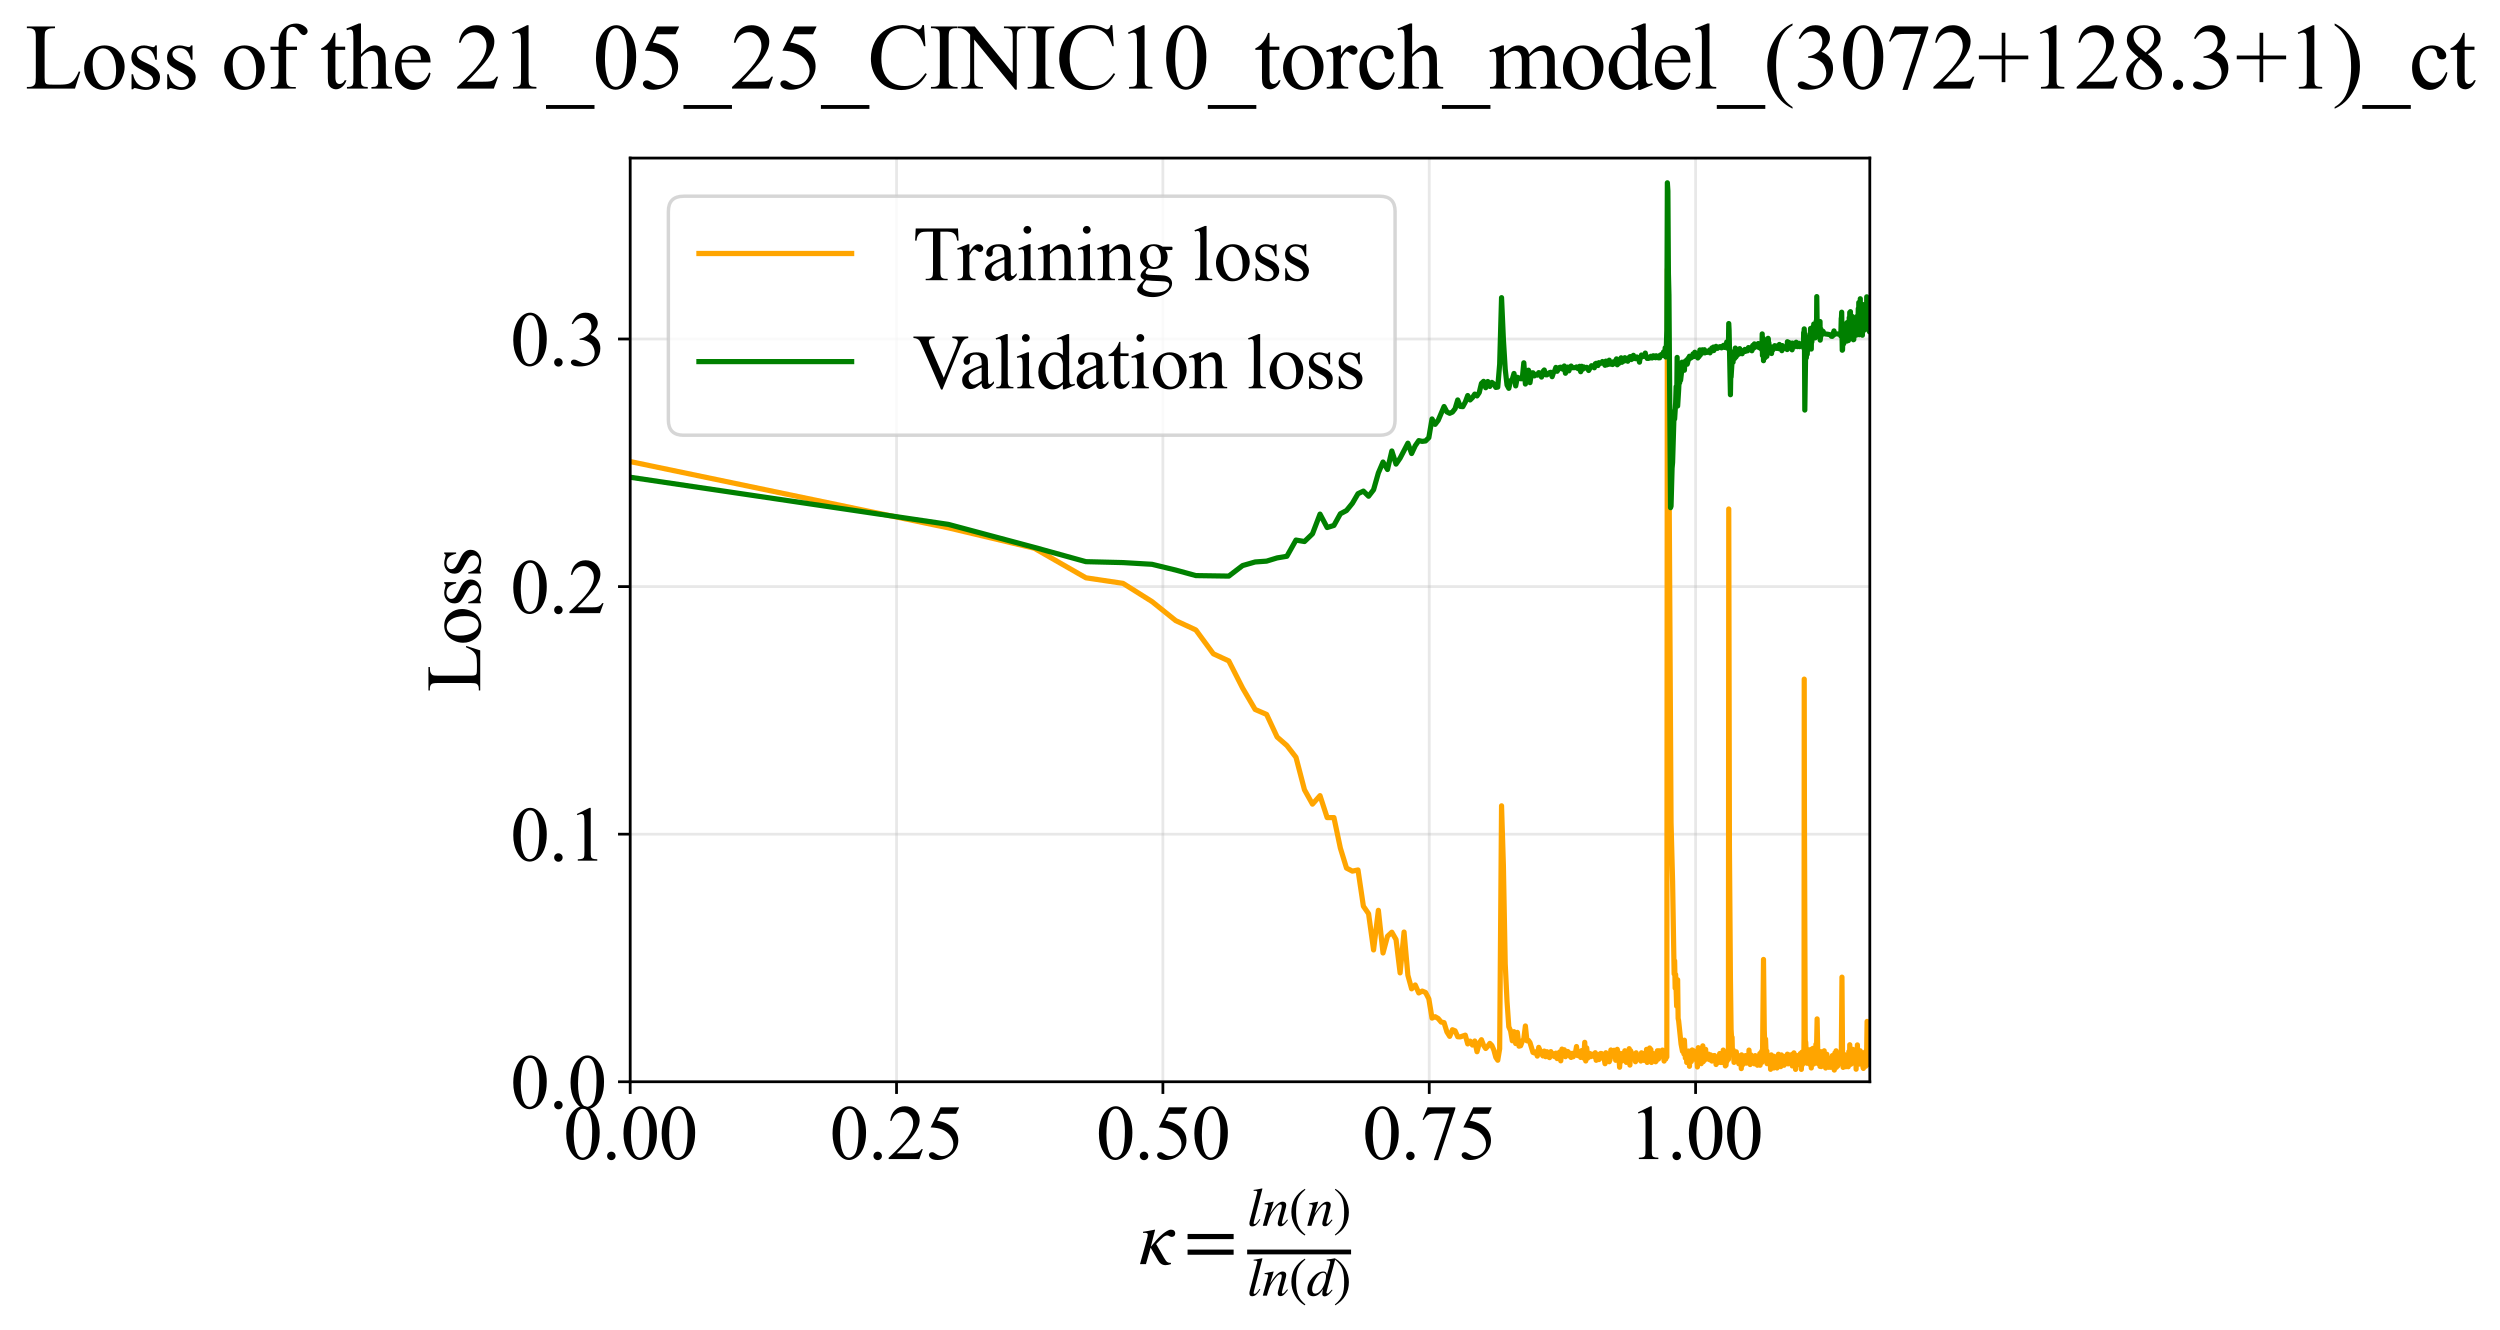 <?xml version="1.0" encoding="utf-8" standalone="no"?>
<!DOCTYPE svg PUBLIC "-//W3C//DTD SVG 1.1//EN"
  "http://www.w3.org/Graphics/SVG/1.1/DTD/svg11.dtd">
<svg xmlns:xlink="http://www.w3.org/1999/xlink" width="720.225pt" height="383.266pt" viewBox="0 0 720.225 383.266" xmlns="http://www.w3.org/2000/svg" version="1.1">
 <defs>
  <style type="text/css">*{stroke-linejoin: round; stroke-linecap: butt}</style>
 </defs>
 <g id="figure_1">
  <g id="patch_1">
   <path d="M 0 383.266 
L 720.225 383.266 
L 720.225 0 
L 0 0 
z
" style="fill: #ffffff"/>
  </g>
  <g id="axes_1">
   <g id="patch_2">
    <path d="M 181.552 311.644 
L 538.672 311.644 
L 538.672 45.532 
L 181.552 45.532 
z
" style="fill: #ffffff"/>
   </g>
   <g id="matplotlib.axis_1">
    <g id="xtick_1">
     <g id="line2d_1">
      <path d="M 181.552 311.644 
L 181.552 45.532 
" clip-path="url(#p2b9e399e38)" style="fill: none; stroke: #b0b0b0; stroke-opacity: 0.3; stroke-width: 0.8; stroke-linecap: square"/>
     </g>
     <g id="line2d_2">
      <defs>
       <path id="m406876b35f" d="M 0 0 
L 0 3.5 
" style="stroke: #000000; stroke-width: 0.8"/>
      </defs>
      <g>
       <use xlink:href="#m406876b35f" x="181.552" y="311.644" style="stroke: #000000; stroke-width: 0.8"/>
      </g>
     </g>
     <g id="text_1">
      <!-- 0.00 -->
      <g transform="translate(162.302 333.92) scale(0.22 -0.22)">
       <defs>
        <path id="TimesNewRomanPSMT-30" d="M 231 2094 
Q 231 2819 450 3342 
Q 669 3866 1031 4122 
Q 1313 4325 1613 4325 
Q 2100 4325 2488 3828 
Q 2972 3213 2972 2159 
Q 2972 1422 2759 906 
Q 2547 391 2217 158 
Q 1888 -75 1581 -75 
Q 975 -75 572 641 
Q 231 1244 231 2094 
z
M 844 2016 
Q 844 1141 1059 588 
Q 1238 122 1591 122 
Q 1759 122 1940 273 
Q 2122 425 2216 781 
Q 2359 1319 2359 2297 
Q 2359 3022 2209 3506 
Q 2097 3866 1919 4016 
Q 1791 4119 1609 4119 
Q 1397 4119 1231 3928 
Q 1006 3669 925 3112 
Q 844 2556 844 2016 
z
" transform="scale(0.016)"/>
        <path id="TimesNewRomanPSMT-2e" d="M 800 606 
Q 947 606 1047 504 
Q 1147 403 1147 259 
Q 1147 116 1045 14 
Q 944 -88 800 -88 
Q 656 -88 554 14 
Q 453 116 453 259 
Q 453 406 554 506 
Q 656 606 800 606 
z
" transform="scale(0.016)"/>
       </defs>
       <use xlink:href="#TimesNewRomanPSMT-30"/>
       <use xlink:href="#TimesNewRomanPSMT-2e" transform="translate(50 0)"/>
       <use xlink:href="#TimesNewRomanPSMT-30" transform="translate(75 0)"/>
       <use xlink:href="#TimesNewRomanPSMT-30" transform="translate(125 0)"/>
      </g>
     </g>
    </g>
    <g id="xtick_2">
     <g id="line2d_3">
      <path d="M 258.285 311.644 
L 258.285 45.532 
" clip-path="url(#p2b9e399e38)" style="fill: none; stroke: #b0b0b0; stroke-opacity: 0.3; stroke-width: 0.8; stroke-linecap: square"/>
     </g>
     <g id="line2d_4">
      <g>
       <use xlink:href="#m406876b35f" x="258.285" y="311.644" style="stroke: #000000; stroke-width: 0.8"/>
      </g>
     </g>
     <g id="text_2">
      <!-- 0.25 -->
      <g transform="translate(239.035 333.92) scale(0.22 -0.22)">
       <defs>
        <path id="TimesNewRomanPSMT-32" d="M 2934 816 
L 2638 0 
L 138 0 
L 138 116 
Q 1241 1122 1691 1759 
Q 2141 2397 2141 2925 
Q 2141 3328 1894 3587 
Q 1647 3847 1303 3847 
Q 991 3847 742 3664 
Q 494 3481 375 3128 
L 259 3128 
Q 338 3706 661 4015 
Q 984 4325 1469 4325 
Q 1984 4325 2329 3994 
Q 2675 3663 2675 3213 
Q 2675 2891 2525 2569 
Q 2294 2063 1775 1497 
Q 997 647 803 472 
L 1909 472 
Q 2247 472 2383 497 
Q 2519 522 2628 598 
Q 2738 675 2819 816 
L 2934 816 
z
" transform="scale(0.016)"/>
        <path id="TimesNewRomanPSMT-35" d="M 2778 4238 
L 2534 3706 
L 1259 3706 
L 981 3138 
Q 1809 3016 2294 2522 
Q 2709 2097 2709 1522 
Q 2709 1188 2573 903 
Q 2438 619 2231 419 
Q 2025 219 1772 97 
Q 1413 -75 1034 -75 
Q 653 -75 479 54 
Q 306 184 306 341 
Q 306 428 378 495 
Q 450 563 559 563 
Q 641 563 702 538 
Q 763 513 909 409 
Q 1144 247 1384 247 
Q 1750 247 2026 523 
Q 2303 800 2303 1197 
Q 2303 1581 2056 1914 
Q 1809 2247 1375 2428 
Q 1034 2569 447 2591 
L 1259 4238 
L 2778 4238 
z
" transform="scale(0.016)"/>
       </defs>
       <use xlink:href="#TimesNewRomanPSMT-30"/>
       <use xlink:href="#TimesNewRomanPSMT-2e" transform="translate(50 0)"/>
       <use xlink:href="#TimesNewRomanPSMT-32" transform="translate(75 0)"/>
       <use xlink:href="#TimesNewRomanPSMT-35" transform="translate(125 0)"/>
      </g>
     </g>
    </g>
    <g id="xtick_3">
     <g id="line2d_5">
      <path d="M 335.018 311.644 
L 335.018 45.532 
" clip-path="url(#p2b9e399e38)" style="fill: none; stroke: #b0b0b0; stroke-opacity: 0.3; stroke-width: 0.8; stroke-linecap: square"/>
     </g>
     <g id="line2d_6">
      <g>
       <use xlink:href="#m406876b35f" x="335.018" y="311.644" style="stroke: #000000; stroke-width: 0.8"/>
      </g>
     </g>
     <g id="text_3">
      <!-- 0.50 -->
      <g transform="translate(315.768 333.92) scale(0.22 -0.22)">
       <use xlink:href="#TimesNewRomanPSMT-30"/>
       <use xlink:href="#TimesNewRomanPSMT-2e" transform="translate(50 0)"/>
       <use xlink:href="#TimesNewRomanPSMT-35" transform="translate(75 0)"/>
       <use xlink:href="#TimesNewRomanPSMT-30" transform="translate(125 0)"/>
      </g>
     </g>
    </g>
    <g id="xtick_4">
     <g id="line2d_7">
      <path d="M 411.751 311.644 
L 411.751 45.532 
" clip-path="url(#p2b9e399e38)" style="fill: none; stroke: #b0b0b0; stroke-opacity: 0.3; stroke-width: 0.8; stroke-linecap: square"/>
     </g>
     <g id="line2d_8">
      <g>
       <use xlink:href="#m406876b35f" x="411.751" y="311.644" style="stroke: #000000; stroke-width: 0.8"/>
      </g>
     </g>
     <g id="text_4">
      <!-- 0.75 -->
      <g transform="translate(392.501 333.92) scale(0.22 -0.22)">
       <defs>
        <path id="TimesNewRomanPSMT-37" d="M 644 4238 
L 2916 4238 
L 2916 4119 
L 1503 -88 
L 1153 -88 
L 2419 3728 
L 1253 3728 
Q 900 3728 750 3644 
Q 488 3500 328 3200 
L 238 3234 
L 644 4238 
z
" transform="scale(0.016)"/>
       </defs>
       <use xlink:href="#TimesNewRomanPSMT-30"/>
       <use xlink:href="#TimesNewRomanPSMT-2e" transform="translate(50 0)"/>
       <use xlink:href="#TimesNewRomanPSMT-37" transform="translate(75 0)"/>
       <use xlink:href="#TimesNewRomanPSMT-35" transform="translate(125 0)"/>
      </g>
     </g>
    </g>
    <g id="xtick_5">
     <g id="line2d_9">
      <path d="M 488.484 311.644 
L 488.484 45.532 
" clip-path="url(#p2b9e399e38)" style="fill: none; stroke: #b0b0b0; stroke-opacity: 0.3; stroke-width: 0.8; stroke-linecap: square"/>
     </g>
     <g id="line2d_10">
      <g>
       <use xlink:href="#m406876b35f" x="488.484" y="311.644" style="stroke: #000000; stroke-width: 0.8"/>
      </g>
     </g>
     <g id="text_5">
      <!-- 1.00 -->
      <g transform="translate(469.234 333.92) scale(0.22 -0.22)">
       <defs>
        <path id="TimesNewRomanPSMT-31" d="M 750 3822 
L 1781 4325 
L 1884 4325 
L 1884 747 
Q 1884 391 1914 303 
Q 1944 216 2037 169 
Q 2131 122 2419 116 
L 2419 0 
L 825 0 
L 825 116 
Q 1125 122 1212 167 
Q 1300 213 1334 289 
Q 1369 366 1369 747 
L 1369 3034 
Q 1369 3497 1338 3628 
Q 1316 3728 1258 3775 
Q 1200 3822 1119 3822 
Q 1003 3822 797 3725 
L 750 3822 
z
" transform="scale(0.016)"/>
       </defs>
       <use xlink:href="#TimesNewRomanPSMT-31"/>
       <use xlink:href="#TimesNewRomanPSMT-2e" transform="translate(50 0)"/>
       <use xlink:href="#TimesNewRomanPSMT-30" transform="translate(75 0)"/>
       <use xlink:href="#TimesNewRomanPSMT-30" transform="translate(125 0)"/>
      </g>
     </g>
    </g>
    <g id="text_6">
     <!-- $\kappa  = \frac{ln(n)}{ln(d)}$ -->
     <g transform="translate(328.102 364.186) scale(0.22 -0.22)">
      <defs>
       <path id="STIXGeneral-Italic-3ba" d="M 979 1440 
L 998 1446 
Q 1850 2541 2464 2790 
Q 2547 2822 2630 2822 
Q 2797 2822 2886 2736 
Q 2976 2650 2976 2522 
Q 2976 2387 2893 2307 
Q 2810 2227 2682 2227 
Q 2605 2227 2502 2288 
Q 2400 2349 2336 2349 
Q 2170 2349 1990 2205 
Q 1811 2061 1414 1645 
L 2042 544 
Q 2202 262 2310 182 
Q 2419 102 2624 102 
L 2624 0 
Q 2374 -83 2182 -83 
Q 1786 -83 1555 326 
L 960 1350 
L 576 0 
L 90 0 
L 640 1978 
Q 730 2317 730 2406 
Q 730 2560 518 2560 
L 339 2560 
L 339 2650 
Q 678 2694 1306 2822 
L 1325 2803 
L 979 1440 
z
" transform="scale(0.016)"/>
       <path id="STIXGeneral-Regular-3d" d="M 4077 2048 
L 307 2048 
L 307 2470 
L 4077 2470 
L 4077 2048 
z
M 4077 768 
L 307 768 
L 307 1190 
L 4077 1190 
L 4077 768 
z
" transform="scale(0.016)"/>
       <path id="STIXGeneral-Italic-6c" d="M 1786 4339 
L 806 595 
Q 755 410 755 320 
Q 755 205 864 205 
Q 1037 205 1293 570 
L 1453 794 
L 1542 730 
Q 1254 275 1046 102 
Q 838 -70 576 -70 
Q 262 -70 262 288 
Q 262 397 288 480 
L 1165 3834 
Q 1184 3898 1184 3955 
Q 1184 4096 870 4096 
L 755 4096 
L 755 4198 
Q 1203 4250 1747 4371 
L 1786 4339 
z
" transform="scale(0.016)"/>
       <path id="STIXGeneral-Italic-6e" d="M 2944 749 
L 3034 666 
Q 2707 218 2534 80 
Q 2362 -58 2138 -58 
Q 2010 -58 1923 28 
Q 1837 115 1837 288 
Q 1837 390 1939 768 
L 2221 1805 
Q 2310 2150 2310 2310 
Q 2310 2496 2157 2496 
Q 1971 2496 1750 2275 
Q 1530 2054 1210 1587 
Q 998 1274 899 1024 
Q 800 774 570 0 
L 90 0 
L 704 2240 
Q 717 2304 717 2349 
Q 717 2445 630 2480 
Q 544 2515 301 2522 
L 301 2624 
Q 550 2675 857 2729 
Q 1165 2784 1338 2822 
L 1363 2810 
L 934 1414 
Q 1408 2170 1753 2496 
Q 2099 2822 2413 2822 
Q 2611 2822 2720 2716 
Q 2829 2611 2829 2432 
Q 2829 2272 2765 2048 
L 2406 749 
Q 2317 429 2317 358 
Q 2317 243 2419 243 
Q 2541 243 2810 582 
Q 2854 634 2944 749 
z
" transform="scale(0.016)"/>
       <path id="STIXGeneral-Regular-28" d="M 1946 -1030 
L 1869 -1133 
Q 1126 -710 716 32 
Q 307 774 307 1613 
Q 307 3386 1888 4326 
L 1946 4224 
Q 1293 3667 1075 3126 
Q 858 2586 858 1632 
Q 858 685 1082 96 
Q 1306 -493 1946 -1030 
z
" transform="scale(0.016)"/>
       <path id="STIXGeneral-Regular-29" d="M 186 4224 
L 262 4326 
Q 992 3891 1408 3148 
Q 1824 2406 1824 1581 
Q 1824 -166 243 -1133 
L 186 -1030 
Q 845 -486 1059 54 
Q 1274 595 1274 1562 
Q 1274 2534 1059 3120 
Q 845 3706 186 4224 
z
" transform="scale(0.016)"/>
       <path id="STIXGeneral-Italic-64" d="M 3334 4371 
L 3373 4333 
L 3123 3360 
L 2739 1958 
Q 2323 429 2323 384 
Q 2323 256 2438 256 
Q 2522 256 2614 336 
Q 2707 416 2963 710 
L 3040 646 
Q 2547 -83 2099 -83 
Q 1978 -83 1907 -6 
Q 1837 70 1837 205 
Q 1837 397 1920 774 
Q 1645 307 1379 118 
Q 1114 -70 781 -70 
Q 461 -70 278 125 
Q 96 320 96 678 
Q 96 1440 713 2131 
Q 1331 2822 1965 2822 
Q 2163 2822 2256 2732 
Q 2349 2643 2381 2451 
L 2387 2451 
L 2675 3494 
Q 2765 3808 2765 3949 
Q 2765 4051 2694 4076 
Q 2624 4102 2355 4115 
L 2355 4224 
Q 2848 4269 3334 4371 
z
M 2278 2310 
Q 2278 2477 2185 2576 
Q 2093 2675 1978 2675 
Q 1677 2675 1395 2381 
Q 1075 2042 864 1571 
Q 653 1101 653 704 
Q 653 486 752 361 
Q 851 237 1024 237 
Q 1312 237 1606 550 
Q 1901 864 2089 1350 
Q 2278 1837 2278 2310 
z
" transform="scale(0.016)"/>
      </defs>
      <use xlink:href="#STIXGeneral-Italic-3ba" transform="translate(0 0.003)"/>
      <use xlink:href="#STIXGeneral-Regular-3d" transform="translate(58.84 0.003)"/>
      <use xlink:href="#STIXGeneral-Italic-6c" transform="translate(141.78 50.192) scale(0.7)"/>
      <use xlink:href="#STIXGeneral-Italic-6e" transform="translate(161.24 50.192) scale(0.7)"/>
      <use xlink:href="#STIXGeneral-Regular-28" transform="translate(196.24 50.192) scale(0.7)"/>
      <use xlink:href="#STIXGeneral-Italic-6e" transform="translate(219.55 50.192) scale(0.7)"/>
      <use xlink:href="#STIXGeneral-Regular-29" transform="translate(254.55 50.192) scale(0.7)"/>
      <use xlink:href="#STIXGeneral-Italic-6c" transform="translate(141.78 -41.258) scale(0.7)"/>
      <use xlink:href="#STIXGeneral-Italic-6e" transform="translate(161.24 -41.258) scale(0.7)"/>
      <use xlink:href="#STIXGeneral-Regular-28" transform="translate(196.24 -41.258) scale(0.7)"/>
      <use xlink:href="#STIXGeneral-Italic-64" transform="translate(219.55 -41.258) scale(0.7)"/>
      <use xlink:href="#STIXGeneral-Regular-29" transform="translate(254.55 -41.258) scale(0.7)"/>
      <path d="M 141.78 12.8 
L 141.78 19.05 
L 277.86 19.05 
L 277.86 12.8 
L 141.78 12.8 
z
"/>
     </g>
    </g>
   </g>
   <g id="matplotlib.axis_2">
    <g id="ytick_1">
     <g id="line2d_11">
      <path d="M 181.552 311.644 
L 538.672 311.644 
" clip-path="url(#p2b9e399e38)" style="fill: none; stroke: #b0b0b0; stroke-opacity: 0.3; stroke-width: 0.8; stroke-linecap: square"/>
     </g>
     <g id="line2d_12">
      <defs>
       <path id="m801be06a9a" d="M 0 0 
L -3.5 0 
" style="stroke: #000000; stroke-width: 0.8"/>
      </defs>
      <g>
       <use xlink:href="#m801be06a9a" x="181.552" y="311.644" style="stroke: #000000; stroke-width: 0.8"/>
      </g>
     </g>
     <g id="text_7">
      <!-- 0.0 -->
      <g transform="translate(147.052 319.282) scale(0.22 -0.22)">
       <use xlink:href="#TimesNewRomanPSMT-30"/>
       <use xlink:href="#TimesNewRomanPSMT-2e" transform="translate(50 0)"/>
       <use xlink:href="#TimesNewRomanPSMT-30" transform="translate(75 0)"/>
      </g>
     </g>
    </g>
    <g id="ytick_2">
     <g id="line2d_13">
      <path d="M 181.552 240.317 
L 538.672 240.317 
" clip-path="url(#p2b9e399e38)" style="fill: none; stroke: #b0b0b0; stroke-opacity: 0.3; stroke-width: 0.8; stroke-linecap: square"/>
     </g>
     <g id="line2d_14">
      <g>
       <use xlink:href="#m801be06a9a" x="181.552" y="240.317" style="stroke: #000000; stroke-width: 0.8"/>
      </g>
     </g>
     <g id="text_8">
      <!-- 0.1 -->
      <g transform="translate(147.052 247.956) scale(0.22 -0.22)">
       <use xlink:href="#TimesNewRomanPSMT-30"/>
       <use xlink:href="#TimesNewRomanPSMT-2e" transform="translate(50 0)"/>
       <use xlink:href="#TimesNewRomanPSMT-31" transform="translate(75 0)"/>
      </g>
     </g>
    </g>
    <g id="ytick_3">
     <g id="line2d_15">
      <path d="M 181.552 168.991 
L 538.672 168.991 
" clip-path="url(#p2b9e399e38)" style="fill: none; stroke: #b0b0b0; stroke-opacity: 0.3; stroke-width: 0.8; stroke-linecap: square"/>
     </g>
     <g id="line2d_16">
      <g>
       <use xlink:href="#m801be06a9a" x="181.552" y="168.991" style="stroke: #000000; stroke-width: 0.8"/>
      </g>
     </g>
     <g id="text_9">
      <!-- 0.2 -->
      <g transform="translate(147.052 176.63) scale(0.22 -0.22)">
       <use xlink:href="#TimesNewRomanPSMT-30"/>
       <use xlink:href="#TimesNewRomanPSMT-2e" transform="translate(50 0)"/>
       <use xlink:href="#TimesNewRomanPSMT-32" transform="translate(75 0)"/>
      </g>
     </g>
    </g>
    <g id="ytick_4">
     <g id="line2d_17">
      <path d="M 181.552 97.665 
L 538.672 97.665 
" clip-path="url(#p2b9e399e38)" style="fill: none; stroke: #b0b0b0; stroke-opacity: 0.3; stroke-width: 0.8; stroke-linecap: square"/>
     </g>
     <g id="line2d_18">
      <g>
       <use xlink:href="#m801be06a9a" x="181.552" y="97.665" style="stroke: #000000; stroke-width: 0.8"/>
      </g>
     </g>
     <g id="text_10">
      <!-- 0.3 -->
      <g transform="translate(147.052 105.304) scale(0.22 -0.22)">
       <defs>
        <path id="TimesNewRomanPSMT-33" d="M 325 3431 
Q 506 3859 782 4092 
Q 1059 4325 1472 4325 
Q 1981 4325 2253 3994 
Q 2459 3747 2459 3466 
Q 2459 3003 1878 2509 
Q 2269 2356 2469 2072 
Q 2669 1788 2669 1403 
Q 2669 853 2319 450 
Q 1863 -75 997 -75 
Q 569 -75 414 31 
Q 259 138 259 259 
Q 259 350 332 419 
Q 406 488 509 488 
Q 588 488 669 463 
Q 722 447 909 348 
Q 1097 250 1169 231 
Q 1284 197 1416 197 
Q 1734 197 1970 444 
Q 2206 691 2206 1028 
Q 2206 1275 2097 1509 
Q 2016 1684 1919 1775 
Q 1784 1900 1550 2001 
Q 1316 2103 1072 2103 
L 972 2103 
L 972 2197 
Q 1219 2228 1467 2375 
Q 1716 2522 1828 2728 
Q 1941 2934 1941 3181 
Q 1941 3503 1739 3701 
Q 1538 3900 1238 3900 
Q 753 3900 428 3381 
L 325 3431 
z
" transform="scale(0.016)"/>
       </defs>
       <use xlink:href="#TimesNewRomanPSMT-30"/>
       <use xlink:href="#TimesNewRomanPSMT-2e" transform="translate(50 0)"/>
       <use xlink:href="#TimesNewRomanPSMT-33" transform="translate(75 0)"/>
      </g>
     </g>
    </g>
    <g id="text_11">
     <!-- Loss -->
     <g transform="translate(138.346 199.369) rotate(-90) scale(0.22 -0.22)">
      <defs>
       <path id="TimesNewRomanPSMT-4c" d="M 3669 1172 
L 3772 1150 
L 3409 0 
L 128 0 
L 128 116 
L 288 116 
Q 556 116 672 291 
Q 738 391 738 753 
L 738 3488 
Q 738 3884 650 3984 
Q 528 4122 288 4122 
L 128 4122 
L 128 4238 
L 2047 4238 
L 2047 4122 
Q 1709 4125 1573 4059 
Q 1438 3994 1388 3894 
Q 1338 3794 1338 3416 
L 1338 753 
Q 1338 494 1388 397 
Q 1425 331 1503 300 
Q 1581 269 1991 269 
L 2300 269 
Q 2788 269 2984 341 
Q 3181 413 3343 595 
Q 3506 778 3669 1172 
z
" transform="scale(0.016)"/>
       <path id="TimesNewRomanPSMT-6f" d="M 1600 2947 
Q 2250 2947 2644 2453 
Q 2978 2031 2978 1484 
Q 2978 1100 2793 706 
Q 2609 313 2286 112 
Q 1963 -88 1566 -88 
Q 919 -88 538 428 
Q 216 863 216 1403 
Q 216 1797 411 2186 
Q 606 2575 925 2761 
Q 1244 2947 1600 2947 
z
M 1503 2744 
Q 1338 2744 1170 2645 
Q 1003 2547 900 2300 
Q 797 2053 797 1666 
Q 797 1041 1045 587 
Q 1294 134 1700 134 
Q 2003 134 2200 384 
Q 2397 634 2397 1244 
Q 2397 2006 2069 2444 
Q 1847 2744 1503 2744 
z
" transform="scale(0.016)"/>
       <path id="TimesNewRomanPSMT-73" d="M 2050 2947 
L 2050 1972 
L 1947 1972 
Q 1828 2431 1642 2597 
Q 1456 2763 1169 2763 
Q 950 2763 815 2647 
Q 681 2531 681 2391 
Q 681 2216 781 2091 
Q 878 1963 1175 1819 
L 1631 1597 
Q 2266 1288 2266 781 
Q 2266 391 1970 151 
Q 1675 -88 1309 -88 
Q 1047 -88 709 6 
Q 606 38 541 38 
Q 469 38 428 -44 
L 325 -44 
L 325 978 
L 428 978 
Q 516 541 762 319 
Q 1009 97 1316 97 
Q 1531 97 1667 223 
Q 1803 350 1803 528 
Q 1803 744 1651 891 
Q 1500 1038 1047 1263 
Q 594 1488 453 1669 
Q 313 1847 313 2119 
Q 313 2472 555 2709 
Q 797 2947 1181 2947 
Q 1350 2947 1591 2875 
Q 1750 2828 1803 2828 
Q 1853 2828 1881 2850 
Q 1909 2872 1947 2947 
L 2050 2947 
z
" transform="scale(0.016)"/>
      </defs>
      <use xlink:href="#TimesNewRomanPSMT-4c"/>
      <use xlink:href="#TimesNewRomanPSMT-6f" transform="translate(61.084 0)"/>
      <use xlink:href="#TimesNewRomanPSMT-73" transform="translate(111.084 0)"/>
      <use xlink:href="#TimesNewRomanPSMT-73" transform="translate(150 0)"/>
     </g>
    </g>
   </g>
   <g id="line2d_19">
    <path d="M 181.552 132.975 
L 273.234 152.074 
L 297.951 157.936 
L 312.838 166.461 
L 323.525 168.061 
L 331.867 173.3 
L 338.711 178.796 
L 344.513 181.488 
L 349.55 188.349 
L 354 190.401 
L 357.985 198.232 
L 361.593 204.388 
L 364.891 205.817 
L 367.926 212.328 
L 370.738 214.78 
L 373.357 218.171 
L 375.808 227.535 
L 378.111 231.662 
L 380.283 229.214 
L 382.339 235.541 
L 384.289 235.534 
L 386.145 244.33 
L 387.915 250.085 
L 389.607 250.961 
L 391.226 250.63 
L 392.78 261.073 
L 394.274 263.235 
L 395.711 273.666 
L 397.096 262.26 
L 398.432 274.541 
L 399.724 269.729 
L 400.973 268.564 
L 402.183 270.667 
L 403.355 280.277 
L 404.493 268.517 
L 405.598 280.966 
L 406.672 284.874 
L 407.716 283.762 
L 408.733 286.056 
L 409.723 285.52 
L 410.688 285.924 
L 411.63 287.744 
L 412.549 293.305 
L 413.446 292.904 
L 414.323 293.418 
L 415.18 294.447 
L 416.018 294.609 
L 416.838 297.291 
L 417.641 298.563 
L 418.428 296.657 
L 419.198 296.975 
L 419.954 298.675 
L 420.694 298.713 
L 422.134 298.217 
L 422.834 300.743 
L 423.522 299.94 
L 424.197 301.065 
L 424.861 299.901 
L 425.513 302.987 
L 426.154 300.512 
L 426.785 299.531 
L 427.406 301.161 
L 428.016 302.055 
L 428.617 301.411 
L 429.209 300.592 
L 429.792 301.188 
L 430.366 302.512 
L 430.931 304.607 
L 431.488 305.443 
L 432.037 302.142 
L 432.579 232.148 
L 433.113 249.383 
L 433.639 277.669 
L 434.159 288.538 
L 434.671 295.803 
L 435.176 296.937 
L 435.675 299.838 
L 436.168 297.213 
L 436.654 300.634 
L 437.135 297.42 
L 437.609 301.392 
L 438.077 301.266 
L 438.54 300.013 
L 438.997 299.28 
L 439.449 295.571 
L 439.896 299.849 
L 440.337 299.733 
L 440.773 300.364 
L 441.631 303.186 
L 442.053 303.339 
L 442.47 303.013 
L 442.883 304.248 
L 443.292 301.736 
L 444.095 303.609 
L 444.491 304.195 
L 444.883 302.804 
L 445.27 304.418 
L 445.654 302.981 
L 446.034 304.404 
L 446.41 304.689 
L 446.783 302.966 
L 447.152 304.185 
L 447.517 303.553 
L 447.879 304.418 
L 448.238 303.401 
L 448.593 304.967 
L 449.294 303.077 
L 449.639 305.615 
L 449.982 302.233 
L 450.321 303.914 
L 450.658 302.427 
L 450.991 304.42 
L 451.322 303.795 
L 451.65 302.923 
L 451.975 303.253 
L 452.297 304.274 
L 452.617 304.638 
L 452.934 303.457 
L 453.248 304.43 
L 453.56 303.642 
L 453.869 303.261 
L 454.176 301.496 
L 454.48 304.105 
L 454.782 303.004 
L 455.082 303.039 
L 455.379 304.632 
L 455.674 302.656 
L 455.966 304.062 
L 456.257 304.841 
L 456.545 300.288 
L 456.831 305.656 
L 457.115 301.891 
L 457.397 304.848 
L 457.677 303.868 
L 457.955 303.483 
L 458.23 304.422 
L 458.504 303.656 
L 458.776 303.877 
L 459.046 303.877 
L 459.314 304.461 
L 459.58 303.277 
L 459.845 305.458 
L 460.107 303.88 
L 460.368 303.858 
L 460.627 305.258 
L 460.884 303.678 
L 461.139 303.484 
L 461.393 303.519 
L 461.645 304.844 
L 461.896 304.196 
L 462.145 305.052 
L 462.392 306.446 
L 462.638 303.285 
L 462.882 305.672 
L 463.124 304.087 
L 463.365 303.692 
L 463.605 305.876 
L 463.843 305.265 
L 464.079 302.488 
L 464.314 304.28 
L 464.78 304.275 
L 465.011 302.577 
L 465.24 302.673 
L 465.468 305.46 
L 465.695 303.29 
L 465.921 302.305 
L 466.367 304.295 
L 466.589 307.455 
L 466.809 304.145 
L 467.028 303.528 
L 467.246 305.671 
L 467.462 304.088 
L 467.677 304.478 
L 468.104 302.712 
L 468.316 303.024 
L 468.526 306.059 
L 468.944 305.471 
L 469.151 305.473 
L 469.357 302.115 
L 469.562 306.838 
L 469.765 302.695 
L 470.17 303.715 
L 470.37 304.489 
L 470.57 304.285 
L 470.768 305.082 
L 470.965 304.688 
L 471.162 305.88 
L 471.357 303.297 
L 471.552 305.278 
L 471.745 304.678 
L 471.938 305.137 
L 472.129 304.667 
L 472.32 305.028 
L 472.509 304.091 
L 472.698 305.677 
L 472.886 303.303 
L 473.072 305.088 
L 473.258 304.496 
L 473.443 303.506 
L 473.627 305.484 
L 473.811 303.902 
L 473.993 303.796 
L 474.175 304.639 
L 474.355 302.31 
L 474.535 306.077 
L 474.892 303.899 
L 475.069 304.696 
L 475.246 301.921 
L 475.421 304.496 
L 475.596 302.322 
L 475.77 306.084 
L 475.944 305.685 
L 476.116 303.906 
L 476.288 303.507 
L 476.459 303.904 
L 476.629 304.894 
L 476.798 305.099 
L 476.967 305.886 
L 477.135 305.689 
L 477.469 302.718 
L 477.634 302.716 
L 477.799 305.089 
L 477.964 302.714 
L 478.127 304.102 
L 478.29 304.3 
L 478.453 303.112 
L 478.614 304.302 
L 478.935 302.517 
L 479.095 304.312 
L 479.254 304.295 
L 479.412 305.686 
L 479.569 303.309 
L 479.726 303.87 
L 479.883 305.1 
L 480.038 303.482 
L 480.193 304.503 
L 480.348 77.543 
L 480.654 104.653 
L 481.411 236.913 
L 481.858 253.924 
L 482.3 280.583 
L 482.446 276.816 
L 482.591 284.66 
L 482.736 280.739 
L 483.025 289.854 
L 483.168 283.629 
L 483.311 282.267 
L 483.453 293.389 
L 483.595 294.061 
L 484.296 300.767 
L 484.711 302.887 
L 484.985 301.329 
L 485.121 303.656 
L 485.257 299.668 
L 485.527 304.801 
L 485.661 304.355 
L 485.795 303.072 
L 485.928 306.085 
L 486.061 303.966 
L 486.193 305.218 
L 486.325 304.4 
L 486.457 302.791 
L 486.588 304.305 
L 486.719 307.189 
L 486.849 304.257 
L 486.979 305.195 
L 487.108 303.24 
L 487.237 305.822 
L 487.365 304.671 
L 487.493 302.479 
L 487.621 305.038 
L 487.748 304.766 
L 487.875 302.687 
L 488.001 304.901 
L 488.252 303.198 
L 488.502 305.253 
L 488.75 303.087 
L 488.997 307.377 
L 489.242 301.825 
L 489.364 304.65 
L 489.485 303.875 
L 489.606 303.908 
L 489.727 303.177 
L 489.847 305.392 
L 489.967 303.662 
L 490.087 306.438 
L 490.206 303.487 
L 490.325 305.862 
L 490.443 305.872 
L 490.561 301.298 
L 490.679 305.871 
L 490.797 303.674 
L 490.914 303.906 
L 491.03 305.475 
L 491.147 305.277 
L 491.263 304.689 
L 491.378 302.314 
L 491.493 304.691 
L 491.608 304.296 
L 491.837 304.697 
L 491.951 304.298 
L 492.065 305.103 
L 492.178 303.71 
L 492.291 303.707 
L 492.516 305.291 
L 492.627 304.694 
L 492.739 305.084 
L 492.85 303.918 
L 492.961 305.502 
L 493.072 305.092 
L 493.182 305.681 
L 493.292 304.872 
L 493.402 305.408 
L 493.511 304.653 
L 493.62 304.672 
L 493.729 304.113 
L 493.837 304.689 
L 493.945 304.09 
L 494.053 304.465 
L 494.16 305.274 
L 494.268 304.491 
L 494.375 306.673 
L 494.481 305.381 
L 494.587 305.489 
L 494.693 306.282 
L 494.799 304.7 
L 494.905 306.085 
L 495.01 305.097 
L 495.115 305.494 
L 495.427 303.512 
L 495.634 306.088 
L 495.738 306.092 
L 495.84 305.094 
L 496.045 306.086 
L 496.147 304.503 
L 496.351 304.898 
L 496.452 302.519 
L 496.653 305.492 
L 496.754 305.293 
L 496.954 303.704 
L 497.054 307.077 
L 497.153 306.078 
L 497.252 306.878 
L 497.351 305.292 
L 497.45 305.888 
L 497.548 304.484 
L 497.646 304.698 
L 497.842 302.721 
L 497.939 305.218 
L 498.036 146.637 
L 498.23 244.253 
L 498.518 281.834 
L 498.709 296.564 
L 498.899 299.847 
L 498.994 298.839 
L 499.088 303.046 
L 499.183 302.44 
L 499.277 302.413 
L 499.464 304.74 
L 499.557 306.062 
L 499.743 303.317 
L 499.836 305.058 
L 499.928 304.776 
L 500.02 305.258 
L 500.204 303.024 
L 500.387 304.87 
L 500.569 304.085 
L 500.66 305.867 
L 500.75 304.09 
L 500.84 304.337 
L 500.93 306.474 
L 501.02 305.297 
L 501.11 306.295 
L 501.288 305.082 
L 501.377 305.881 
L 501.466 305.686 
L 501.555 304.698 
L 501.643 307.85 
L 501.731 303.89 
L 501.819 307.074 
L 501.994 304.105 
L 502.082 306.682 
L 502.342 304.897 
L 502.429 305.89 
L 502.515 305.181 
L 502.688 306.078 
L 502.773 306.081 
L 502.859 304.106 
L 502.944 304.699 
L 503.029 306.286 
L 503.199 304.31 
L 503.284 306.089 
L 503.453 304.304 
L 503.704 306.283 
L 503.788 305.493 
L 503.871 302.521 
L 504.037 305.494 
L 504.12 305.099 
L 504.203 306.685 
L 504.285 306.484 
L 504.45 303.91 
L 504.532 305.303 
L 504.613 304.916 
L 504.776 305.482 
L 504.939 306.069 
L 505.019 305.288 
L 505.181 305.693 
L 505.261 305.889 
L 505.341 304.702 
L 505.421 306.484 
L 505.66 304.11 
L 505.898 306.487 
L 505.977 305.1 
L 506.056 305.893 
L 506.134 304.506 
L 506.212 304.707 
L 506.291 306.884 
L 506.447 304.903 
L 506.524 305.582 
L 506.602 304.892 
L 506.679 306.089 
L 506.757 306.084 
L 506.834 305.895 
L 506.988 303.514 
L 507.064 306.882 
L 507.141 305.892 
L 507.217 305.893 
L 507.293 306.091 
L 507.369 304.704 
L 507.445 306.161 
L 507.521 302.833 
L 507.597 306.061 
L 507.672 304.19 
L 507.747 305.294 
L 508.047 276.408 
L 508.27 296.649 
L 508.419 301.513 
L 508.492 299.867 
L 508.566 302.866 
L 508.64 299.358 
L 508.859 305.388 
L 508.932 305.715 
L 509.005 302.792 
L 509.078 306.435 
L 509.151 305.574 
L 509.223 305.445 
L 509.295 305.836 
L 509.44 304.197 
L 509.512 304.339 
L 509.583 305.227 
L 509.726 304.203 
L 509.798 306.257 
L 509.869 306.254 
L 509.94 305.568 
L 510.011 306.069 
L 510.082 308.056 
L 510.294 303.902 
L 510.364 304.188 
L 510.504 305.715 
L 510.574 305.682 
L 510.714 304.504 
L 510.783 307.078 
L 510.853 305.099 
L 510.922 305.296 
L 510.991 307.676 
L 511.06 304.308 
L 511.129 305.299 
L 511.198 306.134 
L 511.266 305.496 
L 511.335 306.683 
L 511.403 304.507 
L 511.472 305.702 
L 511.54 306.489 
L 511.744 304.705 
L 511.946 307.678 
L 512.148 305.498 
L 512.215 306.886 
L 512.282 306.093 
L 512.349 303.72 
L 512.415 305.103 
L 512.482 306.886 
L 512.548 306.289 
L 512.681 305.697 
L 512.813 306.886 
L 512.944 305.104 
L 513.01 307.283 
L 513.075 304.311 
L 513.141 305.698 
L 513.206 303.915 
L 513.336 305.498 
L 513.466 305.499 
L 513.531 306.094 
L 513.595 305.896 
L 513.66 305.698 
L 513.789 306.886 
L 513.853 304.311 
L 513.917 305.896 
L 513.981 306.887 
L 514.172 305.302 
L 514.299 305.699 
L 514.426 304.509 
L 514.615 306.09 
L 514.677 304.707 
L 514.74 305.301 
L 514.928 303.7 
L 515.114 306.484 
L 515.176 305.696 
L 515.238 304.706 
L 515.3 304.71 
L 515.423 306.291 
L 515.485 306.152 
L 515.607 303.915 
L 515.668 304.91 
L 515.791 305.5 
L 515.851 304.474 
L 515.912 305.3 
L 515.973 306.292 
L 516.034 305.697 
L 516.094 306.292 
L 516.155 306.095 
L 516.275 306.087 
L 516.335 307.083 
L 516.395 303.716 
L 516.455 305.896 
L 516.515 305.712 
L 516.575 304.509 
L 516.634 307.084 
L 516.694 303.519 
L 516.754 304.311 
L 516.813 303.32 
L 516.872 306.291 
L 516.931 305.301 
L 516.991 303.716 
L 517.05 304.707 
L 517.109 304.509 
L 517.285 308.076 
L 517.402 304.906 
L 517.46 305.301 
L 517.519 305.697 
L 517.577 305.3 
L 517.635 306.887 
L 517.809 304.113 
L 517.924 304.509 
L 518.039 305.5 
L 518.097 305.104 
L 518.154 305.699 
L 518.211 304.51 
L 518.268 304.708 
L 518.383 306.491 
L 518.439 304.708 
L 518.496 305.104 
L 518.553 306.095 
L 518.666 303.519 
L 518.723 306.491 
L 518.779 305.699 
L 518.835 304.906 
L 518.892 305.302 
L 518.948 308.076 
L 519.116 303.123 
L 519.283 306.689 
L 519.339 303.718 
L 519.394 306.491 
L 519.56 303.624 
L 519.615 305.886 
L 519.671 303.967 
L 519.726 298.768 
L 519.781 195.65 
L 519.835 232.504 
L 520.054 296.874 
L 520.109 301.819 
L 520.163 300.049 
L 520.217 300.423 
L 520.326 303.128 
L 520.38 301.99 
L 520.434 302.028 
L 520.488 302.676 
L 520.542 306.304 
L 520.595 304.267 
L 520.649 303.776 
L 520.703 305.932 
L 520.756 305.305 
L 520.81 305.605 
L 520.917 304.17 
L 520.97 306.109 
L 521.023 305.571 
L 521.129 305.972 
L 521.182 302.756 
L 521.235 304.08 
L 521.393 306.651 
L 521.498 304.345 
L 521.551 304.472 
L 521.656 305.683 
L 521.708 302.318 
L 521.76 302.897 
L 521.812 307.671 
L 521.864 304.409 
L 522.02 306.792 
L 522.072 303.539 
L 522.175 304.027 
L 522.278 302.022 
L 522.329 302.885 
L 522.534 306.526 
L 522.636 302.361 
L 522.687 303.511 
L 522.738 304.692 
L 522.789 302.511 
L 522.89 302.852 
L 523.042 305.335 
L 523.092 304.973 
L 523.142 300.855 
L 523.193 305.137 
L 523.243 301.701 
L 523.293 303.478 
L 523.493 293.538 
L 523.741 306.419 
L 523.889 304.71 
L 523.939 303.908 
L 523.988 306.426 
L 524.037 304.848 
L 524.086 303.968 
L 524.135 304.337 
L 524.184 306.035 
L 524.233 304.079 
L 524.331 307.214 
L 524.428 304.347 
L 524.477 306.121 
L 524.525 304.627 
L 524.574 302.975 
L 524.67 307.273 
L 524.719 306.244 
L 524.767 304.895 
L 524.815 304.903 
L 524.911 306.886 
L 524.959 306.688 
L 525.055 304.705 
L 525.103 305.102 
L 525.246 306.292 
L 525.341 305.696 
L 525.388 306.689 
L 525.53 302.727 
L 525.578 305.897 
L 525.672 305.303 
L 525.719 307.086 
L 525.766 304.312 
L 525.813 305.303 
L 525.953 307.68 
L 526 305.105 
L 526.093 305.501 
L 526.14 306.095 
L 526.186 305.303 
L 526.232 305.501 
L 526.279 303.718 
L 526.325 305.897 
L 526.418 304.51 
L 526.51 305.699 
L 526.556 305.105 
L 526.648 305.303 
L 526.693 304.907 
L 526.739 306.69 
L 526.785 306.294 
L 526.831 305.501 
L 526.876 307.482 
L 526.922 305.303 
L 526.967 306.096 
L 527.013 305.897 
L 527.058 305.105 
L 527.104 305.501 
L 527.194 306.493 
L 527.285 304.907 
L 527.33 305.303 
L 527.42 307.482 
L 527.465 305.699 
L 527.554 306.124 
L 527.644 306.888 
L 527.733 305.501 
L 527.778 305.897 
L 527.822 307.482 
L 527.867 304.114 
L 527.956 305.503 
L 528.044 307.284 
L 528.088 306.686 
L 528.132 305.105 
L 528.221 305.699 
L 528.265 305.105 
L 528.309 306.096 
L 528.352 305.5 
L 528.396 304.906 
L 528.44 308.275 
L 528.528 306.888 
L 528.615 303.322 
L 528.658 305.303 
L 528.789 307.284 
L 528.962 302.728 
L 529.048 307.483 
L 529.091 304.709 
L 529.177 306.69 
L 529.22 304.907 
L 529.263 305.501 
L 529.306 306.888 
L 529.391 306.492 
L 529.434 307.086 
L 529.519 305.303 
L 529.562 306.69 
L 529.647 306.294 
L 529.689 306.096 
L 529.731 303.52 
L 529.816 304.907 
L 529.9 305.897 
L 529.942 305.699 
L 530.027 304.709 
L 530.069 305.898 
L 530.152 305.699 
L 530.278 304.907 
L 530.319 306.294 
L 530.403 306.091 
L 530.444 305.885 
L 530.651 281.509 
L 530.816 303.546 
L 530.857 303.335 
L 530.981 307.51 
L 531.144 305.787 
L 531.185 306.945 
L 531.266 303.765 
L 531.388 307.206 
L 531.55 304.418 
L 531.63 305.04 
L 531.671 305.393 
L 531.711 305.367 
L 531.751 307.315 
L 531.791 304.645 
L 531.831 306.032 
L 531.871 307.252 
L 531.911 306.002 
L 531.951 304.433 
L 531.991 306.276 
L 532.071 306.989 
L 532.111 306.771 
L 532.269 304.905 
L 532.467 307.312 
L 532.624 302.943 
L 532.703 306.138 
L 532.742 305.713 
L 532.82 306.003 
L 532.898 300.983 
L 532.937 304.029 
L 533.015 303.885 
L 533.131 302.106 
L 533.208 306.613 
L 533.247 305.749 
L 533.324 302.84 
L 533.363 303.934 
L 533.401 306.433 
L 533.478 306.257 
L 533.593 303.74 
L 533.631 304.202 
L 533.669 306.306 
L 533.707 302.288 
L 533.745 304.615 
L 533.784 302.436 
L 533.822 305.303 
L 533.86 304.093 
L 533.973 305.9 
L 534.049 304.054 
L 534.087 306.155 
L 534.125 302.888 
L 534.162 304.816 
L 534.275 306.169 
L 534.35 304.629 
L 534.388 305.925 
L 534.425 305.275 
L 534.463 306.417 
L 534.5 305.294 
L 534.537 305.66 
L 534.575 305.479 
L 534.612 302.376 
L 534.649 306.106 
L 534.686 304.681 
L 534.724 308.027 
L 534.798 305.326 
L 534.835 305.457 
L 534.872 305.312 
L 534.909 306.39 
L 534.983 305.361 
L 535.093 301.031 
L 535.203 306.101 
L 535.24 305.41 
L 535.277 306.106 
L 535.313 304.109 
L 535.35 306.117 
L 535.423 304.146 
L 535.459 305.874 
L 535.496 303.41 
L 535.532 304.426 
L 535.568 302.981 
L 535.605 304.546 
L 535.713 306.548 
L 535.822 303.419 
L 535.858 303.793 
L 535.894 302.718 
L 535.93 303.694 
L 536.038 305.633 
L 536.11 303.404 
L 536.145 305.058 
L 536.181 304.759 
L 536.217 304.956 
L 536.253 305.285 
L 536.288 305.151 
L 536.324 304.543 
L 536.395 306.152 
L 536.431 305.053 
L 536.502 304.489 
L 536.537 305.741 
L 536.572 303.929 
L 536.608 304.056 
L 536.714 307.541 
L 536.784 303.293 
L 536.819 307.798 
L 536.925 304.877 
L 536.96 305.427 
L 536.995 305.203 
L 537.1 306.836 
L 537.169 303.916 
L 537.239 305.297 
L 537.274 306.708 
L 537.308 304.884 
L 537.343 305.671 
L 537.412 304.064 
L 537.447 305.406 
L 537.516 307.169 
L 537.551 306.447 
L 537.585 302.837 
L 537.654 305.071 
L 537.723 306.144 
L 537.894 294.265 
L 537.962 295.279 
L 538.099 305.486 
L 538.133 305.573 
L 538.167 304.569 
L 538.2 306.165 
L 538.234 306.431 
L 538.268 305.173 
L 538.37 305.424 
L 538.403 306.63 
L 538.471 306.056 
L 538.538 305.082 
L 538.572 306.491 
L 538.639 304.905 
L 538.672 305.5 
L 538.672 305.5 
" clip-path="url(#p2b9e399e38)" style="fill: none; stroke: #ffa500; stroke-width: 1.5; stroke-linecap: square"/>
   </g>
   <g id="line2d_20">
    <path d="M 181.552 137.492 
L 273.234 151.073 
L 297.951 157.689 
L 312.838 161.81 
L 323.525 162.077 
L 331.867 162.568 
L 338.711 164.229 
L 344.513 165.822 
L 354 165.968 
L 357.985 162.932 
L 361.593 161.897 
L 364.891 161.659 
L 367.926 160.728 
L 370.738 160.253 
L 373.357 155.588 
L 375.808 156.007 
L 378.111 153.788 
L 380.283 148.112 
L 382.339 151.974 
L 384.289 151.372 
L 386.145 148.02 
L 387.915 147.079 
L 389.607 144.999 
L 391.226 142.226 
L 392.78 141.486 
L 394.274 142.954 
L 395.711 141.096 
L 397.096 136.24 
L 398.432 133.108 
L 399.724 135.256 
L 400.973 129.922 
L 402.183 133.7 
L 403.355 131.982 
L 405.598 127.68 
L 406.672 130.652 
L 407.716 128.409 
L 408.733 126.936 
L 409.723 127.155 
L 410.688 127.035 
L 411.63 126.088 
L 412.549 120.698 
L 413.446 122.25 
L 414.323 121.112 
L 416.018 117.123 
L 416.838 118.67 
L 417.641 119.07 
L 418.428 118.719 
L 419.198 117.738 
L 419.954 115.223 
L 420.694 117.085 
L 421.421 117.148 
L 422.134 115.84 
L 422.834 113.953 
L 423.522 115.224 
L 424.197 114.554 
L 424.861 113.537 
L 425.513 114.059 
L 426.154 113.094 
L 426.785 110.466 
L 427.406 109.865 
L 428.016 111.703 
L 428.617 109.912 
L 429.209 111.323 
L 429.792 110.166 
L 430.366 110.611 
L 430.931 111.61 
L 431.488 111.515 
L 432.037 104.934 
L 432.579 85.756 
L 433.113 97.806 
L 433.639 106.355 
L 434.159 110.93 
L 434.671 111.871 
L 435.176 109.721 
L 435.675 109.268 
L 436.168 107.596 
L 436.654 111.174 
L 437.135 108.692 
L 438.077 109.107 
L 438.54 109.104 
L 438.997 104.525 
L 439.449 110.635 
L 439.896 107.821 
L 440.337 106.65 
L 440.773 110.234 
L 441.205 107.434 
L 441.631 107.394 
L 442.053 108.286 
L 442.47 107.85 
L 442.883 108.078 
L 443.292 107.349 
L 444.095 108.625 
L 444.491 107.052 
L 444.883 106.593 
L 445.27 107.972 
L 445.654 107.99 
L 446.41 107.331 
L 446.783 107.264 
L 447.152 108.515 
L 447.517 107.429 
L 447.879 106.857 
L 448.238 105.849 
L 448.593 106.963 
L 449.294 105.853 
L 449.639 105.786 
L 449.982 106.211 
L 450.321 106.398 
L 450.658 105.438 
L 450.991 107.528 
L 451.65 105.756 
L 451.975 106.834 
L 452.297 105.934 
L 452.617 105.456 
L 452.934 105.933 
L 453.869 105.903 
L 454.176 105.705 
L 454.48 106.136 
L 454.782 106.265 
L 455.082 105.535 
L 455.379 107.084 
L 455.674 105.526 
L 455.966 106.384 
L 456.257 105.696 
L 456.545 105.945 
L 456.831 106.03 
L 457.115 105.825 
L 457.677 106.731 
L 458.23 105.779 
L 458.504 105.359 
L 458.776 105.48 
L 459.314 105.952 
L 459.58 104.806 
L 459.845 104.668 
L 460.107 105.157 
L 460.368 105.303 
L 460.627 104.482 
L 460.884 104.754 
L 461.139 104.581 
L 461.393 104.623 
L 461.645 104.15 
L 461.896 104.665 
L 462.145 104.801 
L 462.392 105.238 
L 462.638 104.038 
L 462.882 105.109 
L 463.124 104.168 
L 463.365 104.969 
L 463.605 103.766 
L 463.843 104.791 
L 464.079 104.911 
L 464.314 104.426 
L 464.548 105.017 
L 464.78 104.249 
L 465.011 104.772 
L 465.695 103.393 
L 465.921 105.086 
L 466.145 104.072 
L 466.367 104.711 
L 467.028 103.08 
L 467.246 104.375 
L 467.462 103.69 
L 467.677 103.442 
L 467.891 104.025 
L 468.104 103.05 
L 468.316 103.396 
L 468.735 103.48 
L 468.944 104.068 
L 469.151 103.089 
L 469.357 103.445 
L 469.562 102.756 
L 469.765 102.73 
L 469.968 103.58 
L 470.17 103.052 
L 470.37 103.352 
L 470.57 102.365 
L 470.768 102.986 
L 471.162 103.332 
L 471.357 102.95 
L 471.552 102.837 
L 472.129 103.663 
L 472.32 104.334 
L 472.509 102.902 
L 472.698 103.065 
L 472.886 102.281 
L 473.258 102.715 
L 473.443 102.387 
L 473.627 102.666 
L 473.811 102.593 
L 473.993 101.721 
L 474.175 102.669 
L 474.355 102.77 
L 474.535 103.256 
L 474.714 103.101 
L 474.892 103.252 
L 475.069 102.898 
L 475.246 103.145 
L 475.596 102.642 
L 475.77 103.057 
L 475.944 103.13 
L 476.116 102.913 
L 476.288 102.495 
L 476.459 102.531 
L 476.629 102.984 
L 476.798 102.56 
L 476.967 103.055 
L 477.135 102.496 
L 477.634 102.786 
L 477.799 103.092 
L 477.964 102.681 
L 478.127 103.085 
L 478.29 102.307 
L 478.453 102.61 
L 478.775 102.046 
L 478.935 102.391 
L 479.095 102.065 
L 479.254 101.388 
L 479.412 102.266 
L 479.569 102.492 
L 479.726 100.186 
L 479.883 102.833 
L 480.038 100.391 
L 480.193 95.183 
L 480.348 52.664 
L 480.501 55.015 
L 480.654 78.774 
L 480.807 85.043 
L 481.261 146.248 
L 481.411 145.816 
L 481.71 134.858 
L 481.858 133.217 
L 482.3 118.525 
L 482.446 120.71 
L 482.736 115.998 
L 482.881 111.381 
L 483.025 116.512 
L 483.168 102.973 
L 483.311 116.96 
L 483.595 112.376 
L 483.736 109.567 
L 483.877 110.307 
L 484.017 108.762 
L 484.157 109.561 
L 484.435 107.223 
L 484.573 104.352 
L 484.711 106.853 
L 484.848 106.514 
L 484.985 105.836 
L 485.121 105.946 
L 485.257 106.655 
L 485.392 104.155 
L 485.527 105.062 
L 485.928 103.665 
L 486.061 104.924 
L 486.193 104.504 
L 486.457 103.06 
L 486.588 103.535 
L 486.719 102.627 
L 486.849 102.91 
L 486.979 102.746 
L 487.108 103.13 
L 487.237 102.751 
L 487.365 102.976 
L 487.493 102.797 
L 487.748 101.952 
L 487.875 102.611 
L 488.001 102.588 
L 488.127 102.686 
L 488.252 101.481 
L 488.502 102.399 
L 488.626 102.424 
L 488.75 102.581 
L 488.874 102.453 
L 488.997 101.964 
L 489.119 103.123 
L 489.242 101.813 
L 489.364 102.033 
L 489.485 102.727 
L 489.727 100.817 
L 489.847 102.264 
L 490.206 100.921 
L 490.325 101.756 
L 490.443 100.77 
L 490.679 101.622 
L 491.03 100.752 
L 491.147 101.664 
L 491.263 101.223 
L 491.608 101.336 
L 491.723 101.532 
L 491.951 101.264 
L 492.065 101.295 
L 492.291 101.111 
L 492.403 101.082 
L 492.516 100.823 
L 492.627 101.653 
L 492.85 100.702 
L 493.072 101.134 
L 493.182 100.243 
L 493.292 100.948 
L 493.402 100.9 
L 493.511 101.025 
L 493.62 99.988 
L 493.729 100.984 
L 493.945 100.489 
L 494.375 99.781 
L 494.481 100.363 
L 494.693 100.141 
L 494.799 100.355 
L 495.01 100.157 
L 495.219 100.1 
L 495.427 99.88 
L 495.738 99.934 
L 495.84 99.835 
L 495.943 100.212 
L 496.147 99.744 
L 496.249 100.008 
L 496.351 99.792 
L 496.452 99.906 
L 496.553 99.474 
L 496.653 99.587 
L 496.754 100.086 
L 496.854 99.487 
L 496.954 99.886 
L 497.252 99.176 
L 497.351 99.165 
L 497.45 98.522 
L 497.548 100.269 
L 497.646 98.719 
L 497.939 100.165 
L 498.036 93.211 
L 498.133 95.161 
L 498.518 113.713 
L 498.614 107.966 
L 498.709 108.612 
L 498.994 103.956 
L 499.277 104.343 
L 499.37 101.357 
L 499.464 103.516 
L 499.557 102.029 
L 499.743 103.266 
L 499.928 100.278 
L 500.112 102.849 
L 500.204 100.88 
L 500.296 102.554 
L 500.387 100.66 
L 500.478 102.213 
L 500.569 101.103 
L 500.66 101.729 
L 500.75 101.598 
L 500.84 101.137 
L 500.93 102.04 
L 501.199 100.444 
L 501.377 101.828 
L 501.643 101.495 
L 501.731 101.63 
L 501.819 101.523 
L 501.907 101.907 
L 502.169 101.052 
L 502.256 100.978 
L 502.429 101.14 
L 502.515 101.145 
L 502.688 100.662 
L 502.773 101.246 
L 502.859 101.036 
L 502.944 101.105 
L 503.029 101.158 
L 503.199 100.827 
L 503.368 100.975 
L 503.453 101.065 
L 503.537 100.883 
L 503.704 100.14 
L 503.871 100.189 
L 503.954 100.635 
L 504.037 100.574 
L 504.12 100.717 
L 504.285 100.201 
L 504.368 100.307 
L 504.613 100.604 
L 504.695 101.051 
L 504.939 99.527 
L 505.019 99.736 
L 505.1 100.405 
L 505.261 99.453 
L 505.341 99.879 
L 505.421 99.073 
L 505.501 100.092 
L 505.66 99.648 
L 505.819 99.877 
L 505.977 99.88 
L 506.212 99.796 
L 506.447 99.565 
L 506.524 98.978 
L 506.602 100.048 
L 506.679 99.252 
L 506.834 100.177 
L 506.911 99.906 
L 506.988 100.184 
L 507.141 99.41 
L 507.217 99.556 
L 507.445 100.624 
L 507.521 99.546 
L 507.597 100.414 
L 507.672 96.203 
L 507.747 102.411 
L 507.823 100.448 
L 507.898 97.382 
L 507.972 98.636 
L 508.047 103.91 
L 508.122 98.64 
L 508.196 103.249 
L 508.27 101.922 
L 508.345 102.081 
L 508.419 99.676 
L 508.492 103.063 
L 508.566 101.042 
L 508.64 101.738 
L 508.786 98.024 
L 509.005 102.657 
L 509.151 98.165 
L 509.223 101.915 
L 509.295 101.709 
L 509.368 97.471 
L 509.44 97.593 
L 509.512 100.008 
L 509.583 98.728 
L 509.798 101.163 
L 509.869 99.736 
L 509.94 101.679 
L 510.011 100.856 
L 510.082 100.891 
L 510.153 99.921 
L 510.223 101.103 
L 510.294 100.125 
L 510.364 101.843 
L 510.434 100.259 
L 510.504 100.909 
L 510.574 100.011 
L 510.644 100.953 
L 510.714 100.634 
L 510.853 100.276 
L 510.922 100.603 
L 511.129 100.007 
L 511.266 99.583 
L 511.335 100.329 
L 511.403 99.937 
L 511.472 100.272 
L 511.54 100.162 
L 511.676 99.665 
L 511.879 100.37 
L 511.946 100.318 
L 512.014 99.71 
L 512.148 100.242 
L 512.282 100.099 
L 512.415 100.439 
L 512.482 100.233 
L 512.615 99.234 
L 512.681 99.506 
L 512.879 100.064 
L 513.271 100.214 
L 513.336 101.023 
L 513.466 99.56 
L 513.531 99.731 
L 513.724 100.107 
L 513.853 100.228 
L 514.045 100.086 
L 514.299 100.11 
L 514.426 100.432 
L 514.489 100.038 
L 514.552 100.048 
L 514.677 100.399 
L 514.74 100.254 
L 514.803 99.996 
L 514.865 100.706 
L 514.928 98.454 
L 514.99 99.64 
L 515.052 99.1 
L 515.114 99.878 
L 515.176 99.635 
L 515.3 99.235 
L 515.361 98.643 
L 515.423 98.733 
L 515.668 99.742 
L 515.912 100.26 
L 516.034 99.209 
L 516.215 100.131 
L 516.275 100.779 
L 516.335 98.834 
L 516.395 99.219 
L 516.515 99.924 
L 516.634 99.517 
L 516.754 100.031 
L 516.813 99.769 
L 516.872 98.901 
L 516.931 99.122 
L 516.991 99.479 
L 517.05 99.285 
L 517.109 99.239 
L 517.167 99.328 
L 517.343 99.511 
L 517.402 99.448 
L 517.46 98.597 
L 517.519 99.237 
L 517.693 99.818 
L 517.751 99.737 
L 517.809 99.865 
L 517.866 99.772 
L 518.097 99.5 
L 518.211 99.484 
L 518.268 98.895 
L 518.326 98.972 
L 518.439 99.872 
L 518.496 99.835 
L 518.835 99.542 
L 519.004 99.736 
L 519.116 99.042 
L 519.339 99.394 
L 519.505 99.381 
L 519.56 99.201 
L 519.615 95.803 
L 519.671 100.323 
L 519.726 95.787 
L 519.781 94.752 
L 519.835 96.191 
L 519.945 118.134 
L 520.217 99.552 
L 520.38 103.095 
L 520.542 100.598 
L 520.595 99.889 
L 520.649 102.072 
L 520.703 100.648 
L 520.756 98.341 
L 520.81 100.731 
L 520.917 97.085 
L 520.97 98.059 
L 521.076 98.991 
L 521.129 97.421 
L 521.182 98.803 
L 521.235 98.77 
L 521.341 100.55 
L 521.393 96.213 
L 521.498 96.419 
L 521.551 96.811 
L 521.603 94.64 
L 521.656 98.353 
L 521.708 96.986 
L 521.76 94.743 
L 521.812 100.555 
L 521.864 97.248 
L 521.916 98.642 
L 521.968 98.53 
L 522.02 97.896 
L 522.175 94.769 
L 522.226 97.204 
L 522.381 93.972 
L 522.432 94.311 
L 522.483 96.444 
L 522.534 93.35 
L 522.585 96.366 
L 522.636 94.616 
L 522.738 94.641 
L 522.789 93.569 
L 522.941 97.335 
L 523.042 94.75 
L 523.142 96.614 
L 523.243 92.416 
L 523.293 94.694 
L 523.343 92.271 
L 523.393 85.447 
L 523.543 96.468 
L 523.642 93.854 
L 523.692 94.647 
L 523.741 96.228 
L 523.791 96.091 
L 523.84 94.686 
L 523.889 96.296 
L 523.988 93.356 
L 524.086 94.214 
L 524.233 96.465 
L 524.282 96.086 
L 524.331 92.629 
L 524.379 97.989 
L 524.477 97.102 
L 524.574 94.783 
L 524.622 96.394 
L 524.67 96.689 
L 524.719 96.464 
L 524.911 95.372 
L 525.007 96.214 
L 525.055 95.744 
L 525.151 96.176 
L 525.198 95.46 
L 525.246 95.508 
L 525.436 96.027 
L 525.86 96.211 
L 526.325 96.264 
L 526.876 96.349 
L 527.33 96.499 
L 527.42 96.646 
L 527.465 96.457 
L 527.51 96.543 
L 527.599 96.87 
L 527.644 96.846 
L 527.689 96.586 
L 527.733 96.851 
L 527.822 96.903 
L 527.867 96.859 
L 528 96.69 
L 528.132 95.887 
L 528.177 96.093 
L 528.265 96.542 
L 528.352 95.333 
L 528.44 95.893 
L 528.615 96.124 
L 530.236 96.314 
L 530.278 96.404 
L 530.319 96.803 
L 530.444 91.687 
L 530.486 92.035 
L 530.569 89.945 
L 530.734 100.895 
L 530.816 100.795 
L 530.899 96.757 
L 530.94 96.888 
L 530.981 96.778 
L 531.021 97.425 
L 531.062 96.737 
L 531.103 96.361 
L 531.144 99.046 
L 531.185 97.936 
L 531.347 93.542 
L 531.388 94.668 
L 531.428 94.755 
L 531.509 93.714 
L 531.59 96.364 
L 531.63 95.599 
L 531.671 95.667 
L 531.711 94.496 
L 531.751 96.869 
L 531.791 94.629 
L 531.831 94.905 
L 531.871 94.594 
L 531.911 94.639 
L 531.951 93.156 
L 531.991 95.603 
L 532.031 98.269 
L 532.071 96.611 
L 532.111 96.016 
L 532.15 92.916 
L 532.19 94.897 
L 532.23 98.184 
L 532.269 96.202 
L 532.349 97.136 
L 532.388 94.465 
L 532.427 94.426 
L 532.467 94.836 
L 532.506 98.108 
L 532.546 97 
L 532.624 93.785 
L 532.663 94.917 
L 532.703 96.159 
L 532.742 91.514 
L 532.82 94.67 
L 532.859 95.401 
L 532.898 90.003 
L 532.976 92.437 
L 533.053 94.899 
L 533.092 89.792 
L 533.131 93.548 
L 533.324 97.149 
L 533.439 91.815 
L 533.478 92.163 
L 533.516 95.613 
L 533.593 93.242 
L 533.669 96.332 
L 533.707 91.206 
L 533.784 94.247 
L 533.822 95.895 
L 533.86 95.586 
L 533.898 92.963 
L 533.936 97.878 
L 534.011 95.793 
L 534.049 97.821 
L 534.087 96.779 
L 534.162 92.969 
L 534.2 96.34 
L 534.313 94.673 
L 534.35 94.742 
L 534.388 94.456 
L 534.463 95.6 
L 534.612 93.342 
L 534.649 93.742 
L 534.686 93.152 
L 534.761 96.564 
L 534.798 93.24 
L 534.909 96.231 
L 535.056 91.749 
L 535.093 90.999 
L 535.167 94.538 
L 535.24 94.294 
L 535.35 88.889 
L 535.386 96.36 
L 535.459 93.877 
L 535.496 87.157 
L 535.532 88.945 
L 535.641 96.441 
L 535.786 87.393 
L 535.822 90.87 
L 535.894 88.606 
L 535.93 86.068 
L 535.966 92.06 
L 536.074 91.916 
L 536.11 93.886 
L 536.181 92.363 
L 536.217 93.231 
L 536.253 89.25 
L 536.324 90.097 
L 536.466 94.458 
L 536.502 92.677 
L 536.537 96.572 
L 536.608 92.942 
L 536.678 93.6 
L 536.784 87.76 
L 536.854 93.851 
L 536.925 93.664 
L 536.96 90.539 
L 537.03 92.297 
L 537.1 92.815 
L 537.134 92.101 
L 537.169 95.067 
L 537.204 90.938 
L 537.239 91.846 
L 537.343 93.267 
L 537.412 90.963 
L 537.447 92.904 
L 537.482 94.783 
L 537.516 94.452 
L 537.62 90.125 
L 537.654 90.258 
L 537.688 92.192 
L 537.723 91.924 
L 537.791 85.512 
L 537.826 85.798 
L 537.86 93.9 
L 537.928 90.325 
L 537.996 91.636 
L 538.031 94.552 
L 538.099 92.371 
L 538.167 94.25 
L 538.2 92.376 
L 538.234 91.58 
L 538.336 94.523 
L 538.37 92.552 
L 538.403 94.553 
L 538.471 93.081 
L 538.572 95.58 
L 538.538 92.851 
L 538.605 94.468 
L 538.639 93.595 
L 538.672 94.903 
L 538.672 94.903 
" clip-path="url(#p2b9e399e38)" style="fill: none; stroke: #008000; stroke-width: 1.5; stroke-linecap: square"/>
   </g>
   <g id="patch_3">
    <path d="M 181.552 311.644 
L 181.552 45.532 
" style="fill: none; stroke: #000000; stroke-width: 0.8; stroke-linejoin: miter; stroke-linecap: square"/>
   </g>
   <g id="patch_4">
    <path d="M 538.672 311.644 
L 538.672 45.532 
" style="fill: none; stroke: #000000; stroke-width: 0.8; stroke-linejoin: miter; stroke-linecap: square"/>
   </g>
   <g id="patch_5">
    <path d="M 181.552 311.644 
L 538.672 311.644 
" style="fill: none; stroke: #000000; stroke-width: 0.8; stroke-linejoin: miter; stroke-linecap: square"/>
   </g>
   <g id="patch_6">
    <path d="M 181.552 45.532 
L 538.672 45.532 
" style="fill: none; stroke: #000000; stroke-width: 0.8; stroke-linejoin: miter; stroke-linecap: square"/>
   </g>
   <g id="text_12">
    <!-- Loss of the 21_05_25_CINIC10_torch_model_(3072+128.3+1)_ct -->
    <g transform="translate(7.2 25.532) scale(0.264 -0.264)">
     <defs>
      <path id="TimesNewRomanPSMT-20" transform="scale(0.016)"/>
      <path id="TimesNewRomanPSMT-66" d="M 1319 2638 
L 1319 756 
Q 1319 356 1406 250 
Q 1522 113 1716 113 
L 1975 113 
L 1975 0 
L 266 0 
L 266 113 
L 394 113 
Q 519 113 622 175 
Q 725 238 764 344 
Q 803 450 803 756 
L 803 2638 
L 247 2638 
L 247 2863 
L 803 2863 
L 803 3050 
Q 803 3478 940 3775 
Q 1078 4072 1361 4255 
Q 1644 4438 1997 4438 
Q 2325 4438 2600 4225 
Q 2781 4084 2781 3909 
Q 2781 3816 2700 3733 
Q 2619 3650 2525 3650 
Q 2453 3650 2373 3701 
Q 2294 3753 2178 3923 
Q 2063 4094 1966 4153 
Q 1869 4213 1750 4213 
Q 1606 4213 1506 4136 
Q 1406 4059 1362 3898 
Q 1319 3738 1319 3069 
L 1319 2863 
L 2056 2863 
L 2056 2638 
L 1319 2638 
z
" transform="scale(0.016)"/>
      <path id="TimesNewRomanPSMT-74" d="M 1031 3803 
L 1031 2863 
L 1700 2863 
L 1700 2644 
L 1031 2644 
L 1031 788 
Q 1031 509 1111 412 
Q 1191 316 1316 316 
Q 1419 316 1516 380 
Q 1613 444 1666 569 
L 1788 569 
Q 1678 263 1478 108 
Q 1278 -47 1066 -47 
Q 922 -47 784 33 
Q 647 113 581 261 
Q 516 409 516 719 
L 516 2644 
L 63 2644 
L 63 2747 
Q 234 2816 414 2980 
Q 594 3144 734 3369 
Q 806 3488 934 3803 
L 1031 3803 
z
" transform="scale(0.016)"/>
      <path id="TimesNewRomanPSMT-68" d="M 1041 4444 
L 1041 2350 
Q 1388 2731 1591 2839 
Q 1794 2947 1997 2947 
Q 2241 2947 2416 2812 
Q 2591 2678 2675 2391 
Q 2734 2191 2734 1659 
L 2734 647 
Q 2734 375 2778 275 
Q 2809 200 2884 156 
Q 2959 113 3159 113 
L 3159 0 
L 1753 0 
L 1753 113 
L 1819 113 
Q 2019 113 2097 173 
Q 2175 234 2206 353 
Q 2216 403 2216 647 
L 2216 1659 
Q 2216 2128 2167 2275 
Q 2119 2422 2012 2495 
Q 1906 2569 1756 2569 
Q 1603 2569 1437 2487 
Q 1272 2406 1041 2159 
L 1041 647 
Q 1041 353 1073 281 
Q 1106 209 1195 161 
Q 1284 113 1503 113 
L 1503 0 
L 84 0 
L 84 113 
Q 275 113 384 172 
Q 447 203 484 290 
Q 522 378 522 647 
L 522 3238 
Q 522 3728 498 3840 
Q 475 3953 426 3993 
Q 378 4034 297 4034 
Q 231 4034 84 3984 
L 41 4094 
L 897 4444 
L 1041 4444 
z
" transform="scale(0.016)"/>
      <path id="TimesNewRomanPSMT-65" d="M 681 1784 
Q 678 1147 991 784 
Q 1303 422 1725 422 
Q 2006 422 2214 576 
Q 2422 731 2563 1106 
L 2659 1044 
Q 2594 616 2278 264 
Q 1963 -88 1488 -88 
Q 972 -88 605 314 
Q 238 716 238 1394 
Q 238 2128 614 2539 
Q 991 2950 1559 2950 
Q 2041 2950 2350 2633 
Q 2659 2316 2659 1784 
L 681 1784 
z
M 681 1966 
L 2006 1966 
Q 1991 2241 1941 2353 
Q 1863 2528 1708 2628 
Q 1553 2728 1384 2728 
Q 1125 2728 920 2526 
Q 716 2325 681 1966 
z
" transform="scale(0.016)"/>
      <path id="TimesNewRomanPSMT-5f" d="M 3256 -1381 
L -53 -1381 
L -53 -1119 
L 3256 -1119 
L 3256 -1381 
z
" transform="scale(0.016)"/>
      <path id="TimesNewRomanPSMT-43" d="M 3853 4334 
L 3950 2894 
L 3853 2894 
Q 3659 3541 3300 3825 
Q 2941 4109 2438 4109 
Q 2016 4109 1675 3895 
Q 1334 3681 1139 3212 
Q 944 2744 944 2047 
Q 944 1472 1128 1050 
Q 1313 628 1683 403 
Q 2053 178 2528 178 
Q 2941 178 3256 354 
Q 3572 531 3950 1056 
L 4047 994 
Q 3728 428 3303 165 
Q 2878 -97 2294 -97 
Q 1241 -97 663 684 
Q 231 1266 231 2053 
Q 231 2688 515 3219 
Q 800 3750 1298 4042 
Q 1797 4334 2388 4334 
Q 2847 4334 3294 4109 
Q 3425 4041 3481 4041 
Q 3566 4041 3628 4100 
Q 3709 4184 3744 4334 
L 3853 4334 
z
" transform="scale(0.016)"/>
      <path id="TimesNewRomanPSMT-49" d="M 1975 116 
L 1975 0 
L 159 0 
L 159 116 
L 309 116 
Q 572 116 691 269 
Q 766 369 766 750 
L 766 3488 
Q 766 3809 725 3913 
Q 694 3991 597 4047 
Q 459 4122 309 4122 
L 159 4122 
L 159 4238 
L 1975 4238 
L 1975 4122 
L 1822 4122 
Q 1563 4122 1444 3969 
Q 1366 3869 1366 3488 
L 1366 750 
Q 1366 428 1406 325 
Q 1438 247 1538 191 
Q 1672 116 1822 116 
L 1975 116 
z
" transform="scale(0.016)"/>
      <path id="TimesNewRomanPSMT-4e" d="M -84 4238 
L 1066 4238 
L 3656 1059 
L 3656 3503 
Q 3656 3894 3569 3991 
Q 3453 4122 3203 4122 
L 3056 4122 
L 3056 4238 
L 4531 4238 
L 4531 4122 
L 4381 4122 
Q 4113 4122 4000 3959 
Q 3931 3859 3931 3503 
L 3931 -69 
L 3819 -69 
L 1025 3344 
L 1025 734 
Q 1025 344 1109 247 
Q 1228 116 1475 116 
L 1625 116 
L 1625 0 
L 150 0 
L 150 116 
L 297 116 
Q 569 116 681 278 
Q 750 378 750 734 
L 750 3681 
Q 566 3897 470 3965 
Q 375 4034 191 4094 
Q 100 4122 -84 4122 
L -84 4238 
z
" transform="scale(0.016)"/>
      <path id="TimesNewRomanPSMT-72" d="M 1038 2947 
L 1038 2303 
Q 1397 2947 1775 2947 
Q 1947 2947 2059 2842 
Q 2172 2738 2172 2600 
Q 2172 2478 2090 2393 
Q 2009 2309 1897 2309 
Q 1788 2309 1652 2417 
Q 1516 2525 1450 2525 
Q 1394 2525 1328 2463 
Q 1188 2334 1038 2041 
L 1038 669 
Q 1038 431 1097 309 
Q 1138 225 1241 169 
Q 1344 113 1538 113 
L 1538 0 
L 72 0 
L 72 113 
Q 291 113 397 181 
Q 475 231 506 341 
Q 522 394 522 644 
L 522 1753 
Q 522 2253 501 2348 
Q 481 2444 426 2487 
Q 372 2531 291 2531 
Q 194 2531 72 2484 
L 41 2597 
L 906 2947 
L 1038 2947 
z
" transform="scale(0.016)"/>
      <path id="TimesNewRomanPSMT-63" d="M 2631 1088 
Q 2516 522 2178 217 
Q 1841 -88 1431 -88 
Q 944 -88 581 321 
Q 219 731 219 1428 
Q 219 2103 620 2525 
Q 1022 2947 1584 2947 
Q 2006 2947 2278 2723 
Q 2550 2500 2550 2259 
Q 2550 2141 2473 2067 
Q 2397 1994 2259 1994 
Q 2075 1994 1981 2113 
Q 1928 2178 1911 2362 
Q 1894 2547 1784 2644 
Q 1675 2738 1481 2738 
Q 1169 2738 978 2506 
Q 725 2200 725 1697 
Q 725 1184 976 792 
Q 1228 400 1656 400 
Q 1963 400 2206 609 
Q 2378 753 2541 1131 
L 2631 1088 
z
" transform="scale(0.016)"/>
      <path id="TimesNewRomanPSMT-6d" d="M 1050 2338 
Q 1363 2650 1419 2697 
Q 1559 2816 1721 2881 
Q 1884 2947 2044 2947 
Q 2313 2947 2506 2790 
Q 2700 2634 2766 2338 
Q 3088 2713 3309 2830 
Q 3531 2947 3766 2947 
Q 3994 2947 4170 2830 
Q 4347 2713 4450 2447 
Q 4519 2266 4519 1878 
L 4519 647 
Q 4519 378 4559 278 
Q 4591 209 4675 161 
Q 4759 113 4950 113 
L 4950 0 
L 3538 0 
L 3538 113 
L 3597 113 
Q 3781 113 3884 184 
Q 3956 234 3988 344 
Q 4000 397 4000 647 
L 4000 1878 
Q 4000 2228 3916 2372 
Q 3794 2572 3525 2572 
Q 3359 2572 3192 2489 
Q 3025 2406 2788 2181 
L 2781 2147 
L 2788 2013 
L 2788 647 
Q 2788 353 2820 281 
Q 2853 209 2943 161 
Q 3034 113 3253 113 
L 3253 0 
L 1806 0 
L 1806 113 
Q 2044 113 2133 169 
Q 2222 225 2256 338 
Q 2272 391 2272 647 
L 2272 1878 
Q 2272 2228 2169 2381 
Q 2031 2581 1784 2581 
Q 1616 2581 1450 2491 
Q 1191 2353 1050 2181 
L 1050 647 
Q 1050 366 1089 281 
Q 1128 197 1204 155 
Q 1281 113 1516 113 
L 1516 0 
L 100 0 
L 100 113 
Q 297 113 375 155 
Q 453 197 493 289 
Q 534 381 534 647 
L 534 1741 
Q 534 2213 506 2350 
Q 484 2453 437 2492 
Q 391 2531 309 2531 
Q 222 2531 100 2484 
L 53 2597 
L 916 2947 
L 1050 2947 
L 1050 2338 
z
" transform="scale(0.016)"/>
      <path id="TimesNewRomanPSMT-64" d="M 2222 322 
Q 2013 103 1813 7 
Q 1613 -88 1381 -88 
Q 913 -88 563 304 
Q 213 697 213 1313 
Q 213 1928 600 2439 
Q 988 2950 1597 2950 
Q 1975 2950 2222 2709 
L 2222 3238 
Q 2222 3728 2198 3840 
Q 2175 3953 2125 3993 
Q 2075 4034 2000 4034 
Q 1919 4034 1784 3984 
L 1744 4094 
L 2597 4444 
L 2738 4444 
L 2738 1134 
Q 2738 631 2761 520 
Q 2784 409 2836 365 
Q 2888 322 2956 322 
Q 3041 322 3181 375 
L 3216 266 
L 2366 -88 
L 2222 -88 
L 2222 322 
z
M 2222 541 
L 2222 2016 
Q 2203 2228 2109 2403 
Q 2016 2578 1861 2667 
Q 1706 2756 1559 2756 
Q 1284 2756 1069 2509 
Q 784 2184 784 1559 
Q 784 928 1059 592 
Q 1334 256 1672 256 
Q 1956 256 2222 541 
z
" transform="scale(0.016)"/>
      <path id="TimesNewRomanPSMT-6c" d="M 1184 4444 
L 1184 647 
Q 1184 378 1223 290 
Q 1263 203 1344 158 
Q 1425 113 1647 113 
L 1647 0 
L 244 0 
L 244 113 
Q 441 113 512 153 
Q 584 194 625 287 
Q 666 381 666 647 
L 666 3247 
Q 666 3731 644 3842 
Q 622 3953 573 3993 
Q 525 4034 450 4034 
Q 369 4034 244 3984 
L 191 4094 
L 1044 4444 
L 1184 4444 
z
" transform="scale(0.016)"/>
      <path id="TimesNewRomanPSMT-28" d="M 1988 -1253 
L 1988 -1369 
Q 1516 -1131 1200 -813 
Q 750 -359 506 256 
Q 263 872 263 1534 
Q 263 2503 741 3301 
Q 1219 4100 1988 4444 
L 1988 4313 
Q 1603 4100 1356 3731 
Q 1109 3363 987 2797 
Q 866 2231 866 1616 
Q 866 947 969 400 
Q 1050 -31 1165 -292 
Q 1281 -553 1476 -793 
Q 1672 -1034 1988 -1253 
z
" transform="scale(0.016)"/>
      <path id="TimesNewRomanPSMT-2b" d="M 1672 441 
L 1672 2000 
L 116 2000 
L 116 2256 
L 1672 2256 
L 1672 3809 
L 1922 3809 
L 1922 2256 
L 3484 2256 
L 3484 2000 
L 1922 2000 
L 1922 441 
L 1672 441 
z
" transform="scale(0.016)"/>
      <path id="TimesNewRomanPSMT-38" d="M 1228 2134 
Q 725 2547 579 2797 
Q 434 3047 434 3316 
Q 434 3728 753 4026 
Q 1072 4325 1600 4325 
Q 2113 4325 2425 4047 
Q 2738 3769 2738 3413 
Q 2738 3175 2569 2928 
Q 2400 2681 1866 2347 
Q 2416 1922 2594 1678 
Q 2831 1359 2831 1006 
Q 2831 559 2490 242 
Q 2150 -75 1597 -75 
Q 994 -75 656 303 
Q 388 606 388 966 
Q 388 1247 577 1523 
Q 766 1800 1228 2134 
z
M 1719 2469 
Q 2094 2806 2194 3001 
Q 2294 3197 2294 3444 
Q 2294 3772 2109 3958 
Q 1925 4144 1606 4144 
Q 1288 4144 1088 3959 
Q 888 3775 888 3528 
Q 888 3366 970 3203 
Q 1053 3041 1206 2894 
L 1719 2469 
z
M 1375 2016 
Q 1116 1797 991 1539 
Q 866 1281 866 981 
Q 866 578 1086 336 
Q 1306 94 1647 94 
Q 1984 94 2187 284 
Q 2391 475 2391 747 
Q 2391 972 2272 1150 
Q 2050 1481 1375 2016 
z
" transform="scale(0.016)"/>
      <path id="TimesNewRomanPSMT-29" d="M 144 4313 
L 144 4444 
Q 619 4209 934 3891 
Q 1381 3434 1625 2820 
Q 1869 2206 1869 1541 
Q 1869 572 1392 -226 
Q 916 -1025 144 -1369 
L 144 -1253 
Q 528 -1038 776 -670 
Q 1025 -303 1145 264 
Q 1266 831 1266 1447 
Q 1266 2113 1163 2663 
Q 1084 3094 967 3353 
Q 850 3613 656 3853 
Q 463 4094 144 4313 
z
" transform="scale(0.016)"/>
     </defs>
     <use xlink:href="#TimesNewRomanPSMT-4c"/>
     <use xlink:href="#TimesNewRomanPSMT-6f" transform="translate(61.084 0)"/>
     <use xlink:href="#TimesNewRomanPSMT-73" transform="translate(111.084 0)"/>
     <use xlink:href="#TimesNewRomanPSMT-73" transform="translate(150 0)"/>
     <use xlink:href="#TimesNewRomanPSMT-20" transform="translate(188.916 0)"/>
     <use xlink:href="#TimesNewRomanPSMT-6f" transform="translate(213.916 0)"/>
     <use xlink:href="#TimesNewRomanPSMT-66" transform="translate(263.916 0)"/>
     <use xlink:href="#TimesNewRomanPSMT-20" transform="translate(297.217 0)"/>
     <use xlink:href="#TimesNewRomanPSMT-74" transform="translate(322.217 0)"/>
     <use xlink:href="#TimesNewRomanPSMT-68" transform="translate(350 0)"/>
     <use xlink:href="#TimesNewRomanPSMT-65" transform="translate(400 0)"/>
     <use xlink:href="#TimesNewRomanPSMT-20" transform="translate(444.385 0)"/>
     <use xlink:href="#TimesNewRomanPSMT-32" transform="translate(469.385 0)"/>
     <use xlink:href="#TimesNewRomanPSMT-31" transform="translate(519.385 0)"/>
     <use xlink:href="#TimesNewRomanPSMT-5f" transform="translate(569.385 0)"/>
     <use xlink:href="#TimesNewRomanPSMT-30" transform="translate(619.385 0)"/>
     <use xlink:href="#TimesNewRomanPSMT-35" transform="translate(669.385 0)"/>
     <use xlink:href="#TimesNewRomanPSMT-5f" transform="translate(719.385 0)"/>
     <use xlink:href="#TimesNewRomanPSMT-32" transform="translate(769.385 0)"/>
     <use xlink:href="#TimesNewRomanPSMT-35" transform="translate(819.385 0)"/>
     <use xlink:href="#TimesNewRomanPSMT-5f" transform="translate(869.385 0)"/>
     <use xlink:href="#TimesNewRomanPSMT-43" transform="translate(919.385 0)"/>
     <use xlink:href="#TimesNewRomanPSMT-49" transform="translate(986.084 0)"/>
     <use xlink:href="#TimesNewRomanPSMT-4e" transform="translate(1019.385 0)"/>
     <use xlink:href="#TimesNewRomanPSMT-49" transform="translate(1091.602 0)"/>
     <use xlink:href="#TimesNewRomanPSMT-43" transform="translate(1124.902 0)"/>
     <use xlink:href="#TimesNewRomanPSMT-31" transform="translate(1191.602 0)"/>
     <use xlink:href="#TimesNewRomanPSMT-30" transform="translate(1241.602 0)"/>
     <use xlink:href="#TimesNewRomanPSMT-5f" transform="translate(1291.602 0)"/>
     <use xlink:href="#TimesNewRomanPSMT-74" transform="translate(1341.602 0)"/>
     <use xlink:href="#TimesNewRomanPSMT-6f" transform="translate(1369.385 0)"/>
     <use xlink:href="#TimesNewRomanPSMT-72" transform="translate(1419.385 0)"/>
     <use xlink:href="#TimesNewRomanPSMT-63" transform="translate(1452.686 0)"/>
     <use xlink:href="#TimesNewRomanPSMT-68" transform="translate(1497.07 0)"/>
     <use xlink:href="#TimesNewRomanPSMT-5f" transform="translate(1547.07 0)"/>
     <use xlink:href="#TimesNewRomanPSMT-6d" transform="translate(1597.07 0)"/>
     <use xlink:href="#TimesNewRomanPSMT-6f" transform="translate(1674.854 0)"/>
     <use xlink:href="#TimesNewRomanPSMT-64" transform="translate(1724.854 0)"/>
     <use xlink:href="#TimesNewRomanPSMT-65" transform="translate(1774.854 0)"/>
     <use xlink:href="#TimesNewRomanPSMT-6c" transform="translate(1819.238 0)"/>
     <use xlink:href="#TimesNewRomanPSMT-5f" transform="translate(1847.021 0)"/>
     <use xlink:href="#TimesNewRomanPSMT-28" transform="translate(1897.021 0)"/>
     <use xlink:href="#TimesNewRomanPSMT-33" transform="translate(1930.322 0)"/>
     <use xlink:href="#TimesNewRomanPSMT-30" transform="translate(1980.322 0)"/>
     <use xlink:href="#TimesNewRomanPSMT-37" transform="translate(2030.322 0)"/>
     <use xlink:href="#TimesNewRomanPSMT-32" transform="translate(2080.322 0)"/>
     <use xlink:href="#TimesNewRomanPSMT-2b" transform="translate(2130.322 0)"/>
     <use xlink:href="#TimesNewRomanPSMT-31" transform="translate(2186.719 0)"/>
     <use xlink:href="#TimesNewRomanPSMT-32" transform="translate(2236.719 0)"/>
     <use xlink:href="#TimesNewRomanPSMT-38" transform="translate(2286.719 0)"/>
     <use xlink:href="#TimesNewRomanPSMT-2e" transform="translate(2336.719 0)"/>
     <use xlink:href="#TimesNewRomanPSMT-33" transform="translate(2361.719 0)"/>
     <use xlink:href="#TimesNewRomanPSMT-2b" transform="translate(2411.719 0)"/>
     <use xlink:href="#TimesNewRomanPSMT-31" transform="translate(2468.115 0)"/>
     <use xlink:href="#TimesNewRomanPSMT-29" transform="translate(2518.115 0)"/>
     <use xlink:href="#TimesNewRomanPSMT-5f" transform="translate(2551.416 0)"/>
     <use xlink:href="#TimesNewRomanPSMT-63" transform="translate(2601.416 0)"/>
     <use xlink:href="#TimesNewRomanPSMT-74" transform="translate(2645.801 0)"/>
    </g>
   </g>
   <g id="legend_1">
    <g id="patch_7">
     <path d="M 196.952 125.385 
L 397.51 125.385 
Q 401.91 125.385 401.91 120.985 
L 401.91 60.931 
Q 401.91 56.532 397.51 56.532 
L 196.952 56.532 
Q 192.552 56.532 192.552 60.931 
L 192.552 120.985 
Q 192.552 125.385 196.952 125.385 
z
" style="fill: #ffffff; opacity: 0.8; stroke: #cccccc; stroke-linejoin: miter"/>
    </g>
    <g id="line2d_21">
     <path d="M 201.352 73.031 
L 223.352 73.031 
L 245.352 73.031 
" style="fill: none; stroke: #ffa500; stroke-width: 1.5; stroke-linecap: square"/>
    </g>
    <g id="text_13">
     <!-- Training loss -->
     <g transform="translate(262.952 80.731) scale(0.22 -0.22)">
      <defs>
       <path id="TimesNewRomanPSMT-54" d="M 3703 4238 
L 3750 3244 
L 3631 3244 
Q 3597 3506 3538 3619 
Q 3441 3800 3280 3886 
Q 3119 3972 2856 3972 
L 2259 3972 
L 2259 734 
Q 2259 344 2344 247 
Q 2463 116 2709 116 
L 2856 116 
L 2856 0 
L 1059 0 
L 1059 116 
L 1209 116 
Q 1478 116 1591 278 
Q 1659 378 1659 734 
L 1659 3972 
L 1150 3972 
Q 853 3972 728 3928 
Q 566 3869 450 3700 
Q 334 3531 313 3244 
L 194 3244 
L 244 4238 
L 3703 4238 
z
" transform="scale(0.016)"/>
       <path id="TimesNewRomanPSMT-61" d="M 1822 413 
Q 1381 72 1269 19 
Q 1100 -59 909 -59 
Q 613 -59 420 144 
Q 228 347 228 678 
Q 228 888 322 1041 
Q 450 1253 767 1440 
Q 1084 1628 1822 1897 
L 1822 2009 
Q 1822 2438 1686 2597 
Q 1550 2756 1291 2756 
Q 1094 2756 978 2650 
Q 859 2544 859 2406 
L 866 2225 
Q 866 2081 792 2003 
Q 719 1925 600 1925 
Q 484 1925 411 2006 
Q 338 2088 338 2228 
Q 338 2497 613 2722 
Q 888 2947 1384 2947 
Q 1766 2947 2009 2819 
Q 2194 2722 2281 2516 
Q 2338 2381 2338 1966 
L 2338 994 
Q 2338 584 2353 492 
Q 2369 400 2405 369 
Q 2441 338 2488 338 
Q 2538 338 2575 359 
Q 2641 400 2828 588 
L 2828 413 
Q 2478 -56 2159 -56 
Q 2006 -56 1915 50 
Q 1825 156 1822 413 
z
M 1822 616 
L 1822 1706 
Q 1350 1519 1213 1441 
Q 966 1303 859 1153 
Q 753 1003 753 825 
Q 753 600 887 451 
Q 1022 303 1197 303 
Q 1434 303 1822 616 
z
" transform="scale(0.016)"/>
       <path id="TimesNewRomanPSMT-69" d="M 928 4444 
Q 1059 4444 1151 4351 
Q 1244 4259 1244 4128 
Q 1244 3997 1151 3903 
Q 1059 3809 928 3809 
Q 797 3809 703 3903 
Q 609 3997 609 4128 
Q 609 4259 701 4351 
Q 794 4444 928 4444 
z
M 1188 2947 
L 1188 647 
Q 1188 378 1227 289 
Q 1266 200 1342 156 
Q 1419 113 1622 113 
L 1622 0 
L 231 0 
L 231 113 
Q 441 113 512 153 
Q 584 194 626 287 
Q 669 381 669 647 
L 669 1750 
Q 669 2216 641 2353 
Q 619 2453 572 2492 
Q 525 2531 444 2531 
Q 356 2531 231 2484 
L 188 2597 
L 1050 2947 
L 1188 2947 
z
" transform="scale(0.016)"/>
       <path id="TimesNewRomanPSMT-6e" d="M 1034 2341 
Q 1538 2947 1994 2947 
Q 2228 2947 2397 2830 
Q 2566 2713 2666 2444 
Q 2734 2256 2734 1869 
L 2734 647 
Q 2734 375 2778 278 
Q 2813 200 2889 156 
Q 2966 113 3172 113 
L 3172 0 
L 1756 0 
L 1756 113 
L 1816 113 
Q 2016 113 2095 173 
Q 2175 234 2206 353 
Q 2219 400 2219 647 
L 2219 1819 
Q 2219 2209 2117 2386 
Q 2016 2563 1775 2563 
Q 1403 2563 1034 2156 
L 1034 647 
Q 1034 356 1069 288 
Q 1113 197 1189 155 
Q 1266 113 1500 113 
L 1500 0 
L 84 0 
L 84 113 
L 147 113 
Q 366 113 442 223 
Q 519 334 519 647 
L 519 1709 
Q 519 2225 495 2337 
Q 472 2450 423 2490 
Q 375 2531 294 2531 
Q 206 2531 84 2484 
L 38 2597 
L 900 2947 
L 1034 2947 
L 1034 2341 
z
" transform="scale(0.016)"/>
       <path id="TimesNewRomanPSMT-67" d="M 966 1044 
Q 703 1172 562 1401 
Q 422 1631 422 1909 
Q 422 2334 742 2640 
Q 1063 2947 1563 2947 
Q 1972 2947 2272 2747 
L 2878 2747 
Q 3013 2747 3034 2739 
Q 3056 2731 3066 2713 
Q 3084 2684 3084 2613 
Q 3084 2531 3069 2500 
Q 3059 2484 3036 2475 
Q 3013 2466 2878 2466 
L 2506 2466 
Q 2681 2241 2681 1891 
Q 2681 1491 2375 1206 
Q 2069 922 1553 922 
Q 1341 922 1119 984 
Q 981 866 932 777 
Q 884 688 884 625 
Q 884 572 936 522 
Q 988 472 1138 450 
Q 1225 438 1575 428 
Q 2219 413 2409 384 
Q 2700 344 2873 169 
Q 3047 -6 3047 -263 
Q 3047 -616 2716 -925 
Q 2228 -1381 1444 -1381 
Q 841 -1381 425 -1109 
Q 191 -953 191 -784 
Q 191 -709 225 -634 
Q 278 -519 444 -313 
Q 466 -284 763 25 
Q 600 122 533 198 
Q 466 275 466 372 
Q 466 481 555 628 
Q 644 775 966 1044 
z
M 1509 2797 
Q 1278 2797 1122 2612 
Q 966 2428 966 2047 
Q 966 1553 1178 1281 
Q 1341 1075 1591 1075 
Q 1828 1075 1981 1253 
Q 2134 1431 2134 1813 
Q 2134 2309 1919 2591 
Q 1759 2797 1509 2797 
z
M 934 0 
Q 788 -159 713 -296 
Q 638 -434 638 -550 
Q 638 -700 819 -813 
Q 1131 -1006 1722 -1006 
Q 2284 -1006 2551 -807 
Q 2819 -609 2819 -384 
Q 2819 -222 2659 -153 
Q 2497 -84 2016 -72 
Q 1313 -53 934 0 
z
" transform="scale(0.016)"/>
      </defs>
      <use xlink:href="#TimesNewRomanPSMT-54"/>
      <use xlink:href="#TimesNewRomanPSMT-72" transform="translate(57.584 0)"/>
      <use xlink:href="#TimesNewRomanPSMT-61" transform="translate(90.885 0)"/>
      <use xlink:href="#TimesNewRomanPSMT-69" transform="translate(135.27 0)"/>
      <use xlink:href="#TimesNewRomanPSMT-6e" transform="translate(163.053 0)"/>
      <use xlink:href="#TimesNewRomanPSMT-69" transform="translate(213.053 0)"/>
      <use xlink:href="#TimesNewRomanPSMT-6e" transform="translate(240.836 0)"/>
      <use xlink:href="#TimesNewRomanPSMT-67" transform="translate(290.836 0)"/>
      <use xlink:href="#TimesNewRomanPSMT-20" transform="translate(340.836 0)"/>
      <use xlink:href="#TimesNewRomanPSMT-6c" transform="translate(365.836 0)"/>
      <use xlink:href="#TimesNewRomanPSMT-6f" transform="translate(393.619 0)"/>
      <use xlink:href="#TimesNewRomanPSMT-73" transform="translate(443.619 0)"/>
      <use xlink:href="#TimesNewRomanPSMT-73" transform="translate(482.535 0)"/>
     </g>
    </g>
    <g id="line2d_22">
     <path d="M 201.352 104.179 
L 223.352 104.179 
L 245.352 104.179 
" style="fill: none; stroke: #008000; stroke-width: 1.5; stroke-linecap: square"/>
    </g>
    <g id="text_14">
     <!-- Validation loss -->
     <g transform="translate(262.952 111.879) scale(0.22 -0.22)">
      <defs>
       <path id="TimesNewRomanPSMT-56" d="M 4544 4238 
L 4544 4122 
Q 4319 4081 4203 3978 
Q 4038 3825 3909 3509 
L 2431 -97 
L 2316 -97 
L 728 3556 
Q 606 3838 556 3900 
Q 478 3997 364 4051 
Q 250 4106 56 4122 
L 56 4238 
L 1788 4238 
L 1788 4122 
Q 1494 4094 1406 4022 
Q 1319 3950 1319 3838 
Q 1319 3681 1463 3350 
L 2541 866 
L 3541 3319 
Q 3688 3681 3688 3822 
Q 3688 3913 3597 3995 
Q 3506 4078 3291 4113 
Q 3275 4116 3238 4122 
L 3238 4238 
L 4544 4238 
z
" transform="scale(0.016)"/>
      </defs>
      <use xlink:href="#TimesNewRomanPSMT-56"/>
      <use xlink:href="#TimesNewRomanPSMT-61" transform="translate(61.092 0)"/>
      <use xlink:href="#TimesNewRomanPSMT-6c" transform="translate(105.477 0)"/>
      <use xlink:href="#TimesNewRomanPSMT-69" transform="translate(133.26 0)"/>
      <use xlink:href="#TimesNewRomanPSMT-64" transform="translate(161.043 0)"/>
      <use xlink:href="#TimesNewRomanPSMT-61" transform="translate(211.043 0)"/>
      <use xlink:href="#TimesNewRomanPSMT-74" transform="translate(255.428 0)"/>
      <use xlink:href="#TimesNewRomanPSMT-69" transform="translate(283.211 0)"/>
      <use xlink:href="#TimesNewRomanPSMT-6f" transform="translate(310.994 0)"/>
      <use xlink:href="#TimesNewRomanPSMT-6e" transform="translate(360.994 0)"/>
      <use xlink:href="#TimesNewRomanPSMT-20" transform="translate(410.994 0)"/>
      <use xlink:href="#TimesNewRomanPSMT-6c" transform="translate(435.994 0)"/>
      <use xlink:href="#TimesNewRomanPSMT-6f" transform="translate(463.777 0)"/>
      <use xlink:href="#TimesNewRomanPSMT-73" transform="translate(513.777 0)"/>
      <use xlink:href="#TimesNewRomanPSMT-73" transform="translate(552.693 0)"/>
     </g>
    </g>
   </g>
  </g>
 </g>
 <defs>
  <clipPath id="p2b9e399e38">
   <rect x="181.552" y="45.532" width="357.12" height="266.112"/>
  </clipPath>
 </defs>
</svg>
